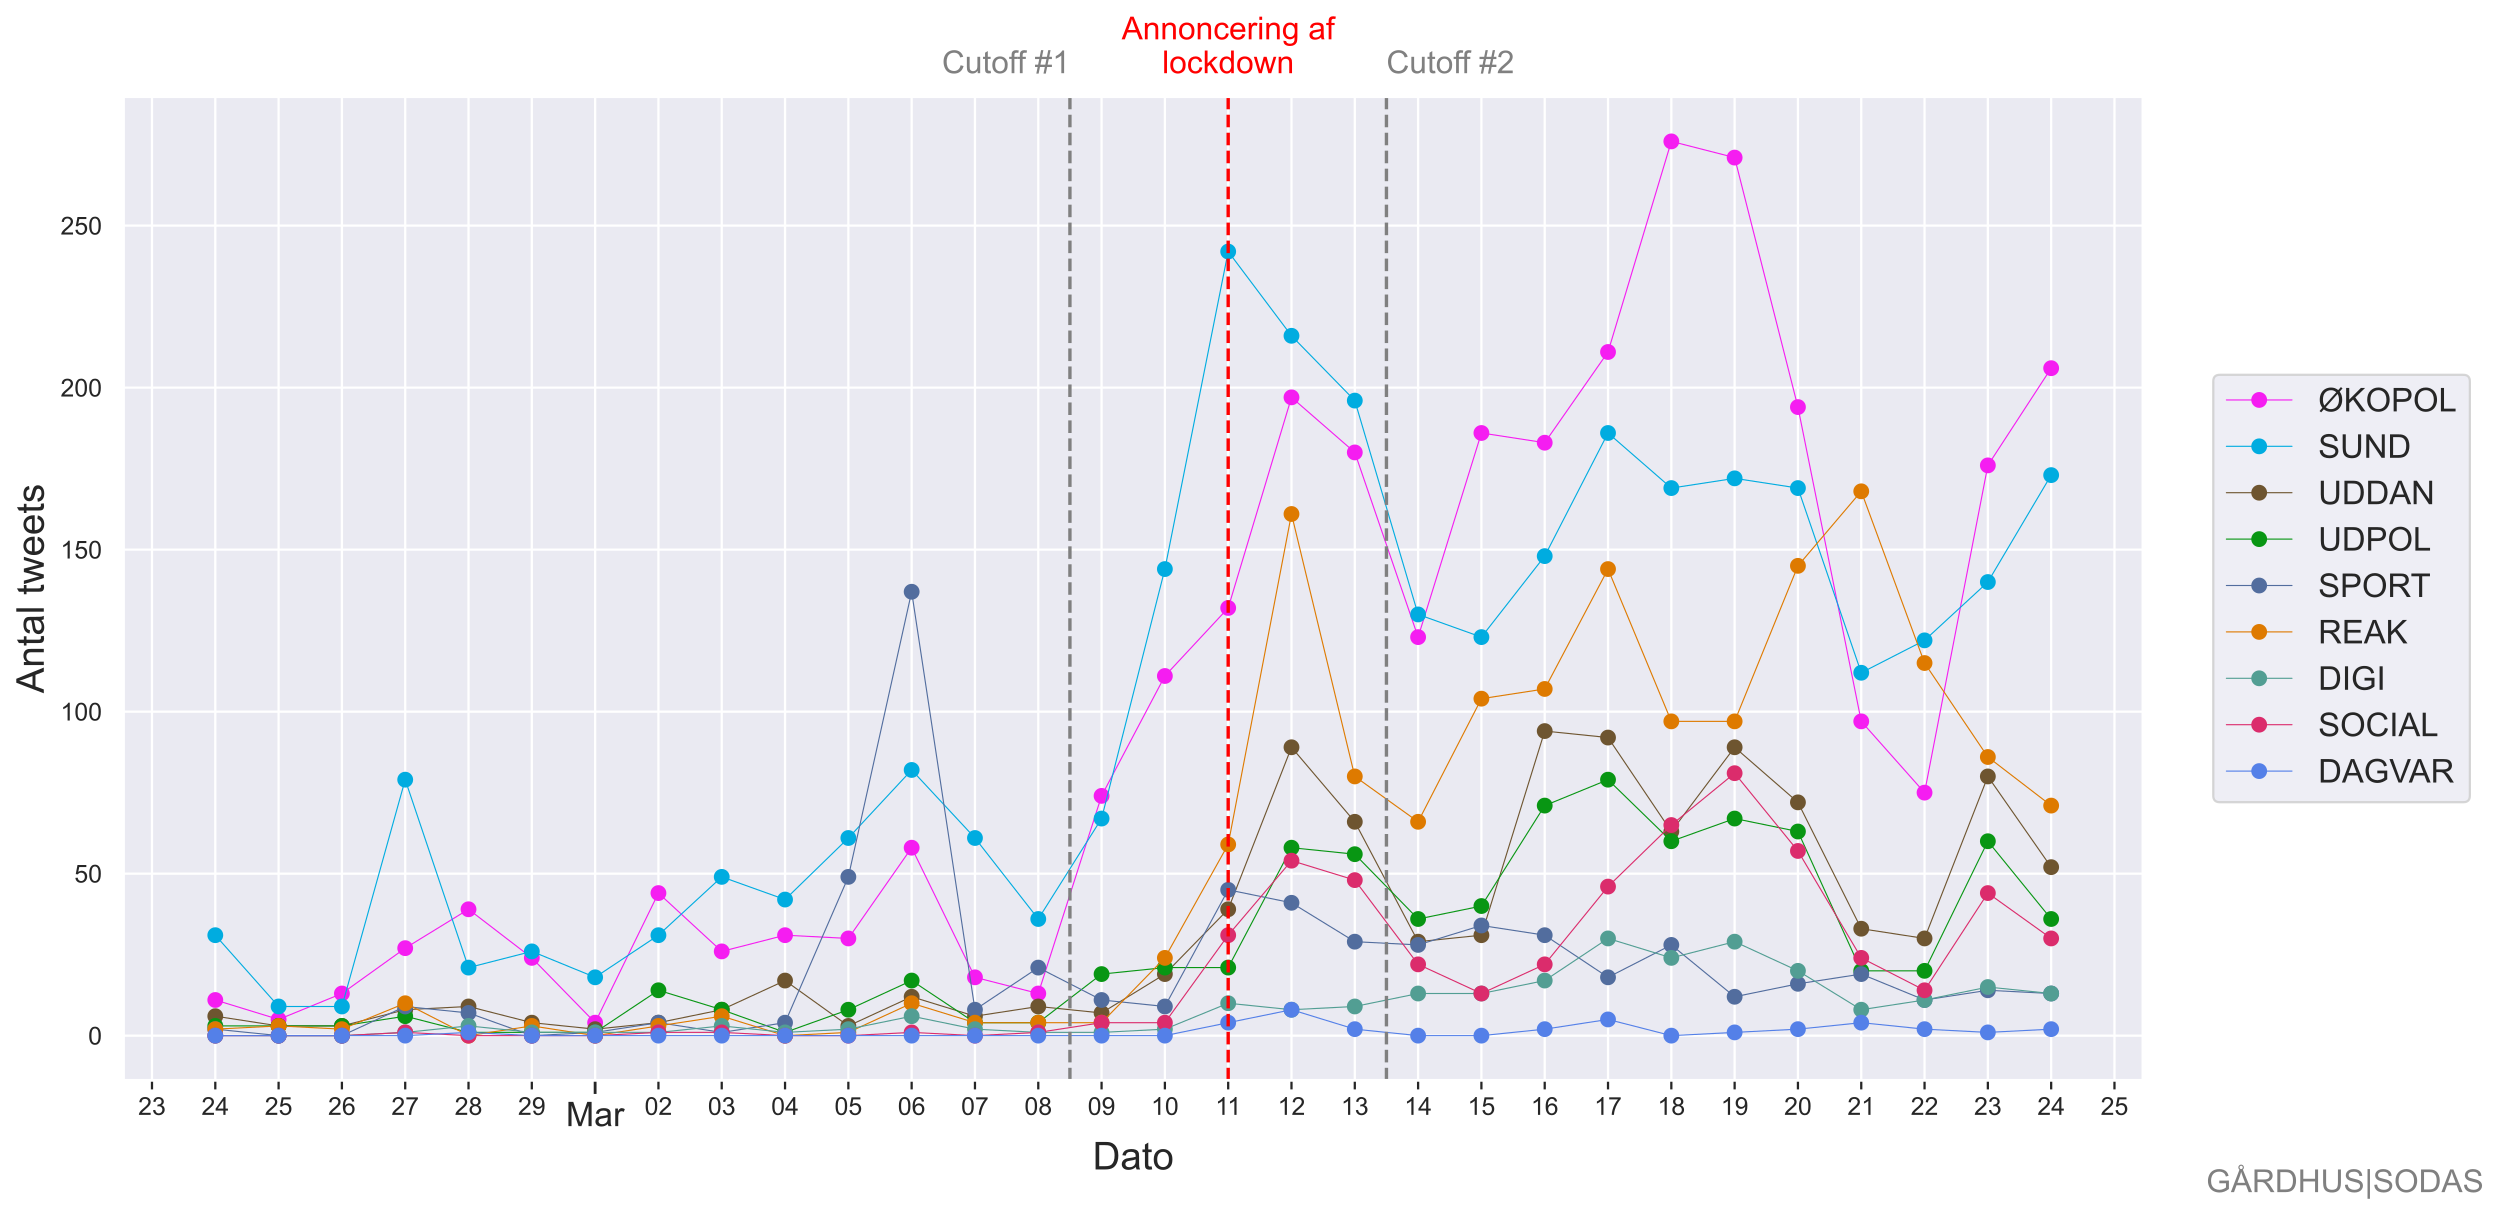 <?xml version="1.0" encoding="utf-8" standalone="no"?>
<!DOCTYPE svg PUBLIC "-//W3C//DTD SVG 1.1//EN"
  "http://www.w3.org/Graphics/SVG/1.1/DTD/svg11.dtd">
<!-- Created with matplotlib (https://matplotlib.org/) -->
<svg height="537.186pt" version="1.1" viewBox="0 0 1105.247 537.186" width="1105.247pt" xmlns="http://www.w3.org/2000/svg" xmlns:xlink="http://www.w3.org/1999/xlink">
 <defs>
  <style type="text/css">
*{stroke-linecap:butt;stroke-linejoin:round;}
  </style>
 </defs>
 <g id="figure_1">
  <g id="patch_1">
   <path d="M 0 537.186 
L 1105.247 537.186 
L 1105.247 0 
L 0 0 
z
" style="fill:#ffffff;"/>
  </g>
  <g id="axes_1">
   <g id="patch_2">
    <path d="M 54.598 477.621 
L 947.398 477.621 
L 947.398 42.741 
L 54.598 42.741 
z
" style="fill:#eaeaf2;"/>
   </g>
   <g id="matplotlib.axis_1">
    <g id="xtick_1">
     <g id="line2d_1">
      <path clip-path="url(#p43c213d4f7)" d="M 263.105 477.621 
L 263.105 42.741 
" style="fill:none;stroke:#ffffff;stroke-linecap:round;"/>
     </g>
     <g id="line2d_2">
      <defs>
       <path d="M 0 0 
L 0 6 
" id="medf87f0e6f" style="stroke:#262626;stroke-width:1.25;"/>
      </defs>
      <g>
       <use style="fill:#262626;stroke:#262626;stroke-width:1.25;" x="263.105" xlink:href="#medf87f0e6f" y="477.621"/>
      </g>
     </g>
     <g id="text_1">
      <!-- Mar -->
      <defs>
       <path d="M 7.422 0 
L 7.422 71.578 
L 21.688 71.578 
L 38.625 20.906 
Q 40.969 13.812 42.047 10.297 
Q 43.266 14.203 45.844 21.781 
L 62.984 71.578 
L 75.734 71.578 
L 75.734 0 
L 66.609 0 
L 66.609 59.906 
L 45.797 0 
L 37.25 0 
L 16.547 60.938 
L 16.547 0 
z
" id="ArialMT-77"/>
       <path d="M 40.438 6.391 
Q 35.547 2.25 31.031 0.531 
Q 26.516 -1.172 21.344 -1.172 
Q 12.797 -1.172 8.203 3 
Q 3.609 7.172 3.609 13.672 
Q 3.609 17.484 5.344 20.625 
Q 7.078 23.781 9.891 25.688 
Q 12.703 27.594 16.219 28.562 
Q 18.797 29.25 24.031 29.891 
Q 34.672 31.156 39.703 32.906 
Q 39.75 34.719 39.75 35.203 
Q 39.75 40.578 37.25 42.781 
Q 33.891 45.75 27.25 45.75 
Q 21.047 45.75 18.094 43.578 
Q 15.141 41.406 13.719 35.891 
L 5.125 37.062 
Q 6.297 42.578 8.984 45.969 
Q 11.672 49.359 16.75 51.188 
Q 21.828 53.031 28.516 53.031 
Q 35.156 53.031 39.297 51.469 
Q 43.453 49.906 45.406 47.531 
Q 47.359 45.172 48.141 41.547 
Q 48.578 39.312 48.578 33.453 
L 48.578 21.734 
Q 48.578 9.469 49.141 6.219 
Q 49.703 2.984 51.375 0 
L 42.188 0 
Q 40.828 2.734 40.438 6.391 
z
M 39.703 26.031 
Q 34.906 24.078 25.344 22.703 
Q 19.922 21.922 17.672 20.938 
Q 15.438 19.969 14.203 18.094 
Q 12.984 16.219 12.984 13.922 
Q 12.984 10.406 15.641 8.062 
Q 18.312 5.719 23.438 5.719 
Q 28.516 5.719 32.469 7.938 
Q 36.422 10.156 38.281 14.016 
Q 39.703 17 39.703 22.797 
z
" id="ArialMT-97"/>
       <path d="M 6.5 0 
L 6.5 51.859 
L 14.406 51.859 
L 14.406 44 
Q 17.438 49.516 20 51.266 
Q 22.562 53.031 25.641 53.031 
Q 30.078 53.031 34.672 50.203 
L 31.641 42.047 
Q 28.422 43.953 25.203 43.953 
Q 22.312 43.953 20.016 42.219 
Q 17.719 40.484 16.75 37.406 
Q 15.281 32.719 15.281 27.156 
L 15.281 0 
z
" id="ArialMT-114"/>
      </defs>
      <g style="fill:#262626;" transform="translate(250.189 497.858)scale(0.15 -0.15)">
       <use xlink:href="#ArialMT-77"/>
       <use x="83.301" xlink:href="#ArialMT-97"/>
       <use x="138.916" xlink:href="#ArialMT-114"/>
      </g>
     </g>
    </g>
    <g id="xtick_2">
     <g id="line2d_3">
      <path clip-path="url(#p43c213d4f7)" d="M 67.192 477.621 
L 67.192 42.741 
" style="fill:none;stroke:#ffffff;stroke-linecap:round;"/>
     </g>
     <g id="line2d_4">
      <defs>
       <path d="M 0 0 
L 0 4 
" id="m65bd0d9a88" style="stroke:#262626;"/>
      </defs>
      <g>
       <use style="fill:#262626;stroke:#262626;" x="67.192" xlink:href="#m65bd0d9a88" y="477.621"/>
      </g>
     </g>
     <g id="text_2">
      <!-- 23 -->
      <defs>
       <path d="M 50.344 8.453 
L 50.344 0 
L 3.031 0 
Q 2.938 3.172 4.047 6.109 
Q 5.859 10.938 9.828 15.625 
Q 13.812 20.312 21.344 26.469 
Q 33.016 36.031 37.109 41.625 
Q 41.219 47.219 41.219 52.203 
Q 41.219 57.422 37.469 61 
Q 33.734 64.594 27.734 64.594 
Q 21.391 64.594 17.578 60.781 
Q 13.766 56.984 13.719 50.25 
L 4.688 51.172 
Q 5.609 61.281 11.656 66.578 
Q 17.719 71.875 27.938 71.875 
Q 38.234 71.875 44.234 66.156 
Q 50.25 60.453 50.25 52 
Q 50.25 47.703 48.484 43.547 
Q 46.734 39.406 42.656 34.812 
Q 38.578 30.219 29.109 22.219 
Q 21.188 15.578 18.938 13.203 
Q 16.703 10.844 15.234 8.453 
z
" id="ArialMT-50"/>
       <path d="M 4.203 18.891 
L 12.984 20.062 
Q 14.5 12.594 18.141 9.297 
Q 21.781 6 27 6 
Q 33.203 6 37.469 10.297 
Q 41.75 14.594 41.75 20.953 
Q 41.75 27 37.797 30.922 
Q 33.844 34.859 27.734 34.859 
Q 25.25 34.859 21.531 33.891 
L 22.516 41.609 
Q 23.391 41.5 23.922 41.5 
Q 29.547 41.5 34.031 44.422 
Q 38.531 47.359 38.531 53.469 
Q 38.531 58.297 35.25 61.469 
Q 31.984 64.656 26.812 64.656 
Q 21.688 64.656 18.266 61.422 
Q 14.844 58.203 13.875 51.766 
L 5.078 53.328 
Q 6.688 62.156 12.391 67.016 
Q 18.109 71.875 26.609 71.875 
Q 32.469 71.875 37.391 69.359 
Q 42.328 66.844 44.938 62.5 
Q 47.562 58.156 47.562 53.266 
Q 47.562 48.641 45.062 44.828 
Q 42.578 41.016 37.703 38.766 
Q 44.047 37.312 47.562 32.688 
Q 51.078 28.078 51.078 21.141 
Q 51.078 11.766 44.234 5.25 
Q 37.406 -1.266 26.953 -1.266 
Q 17.531 -1.266 11.297 4.344 
Q 5.078 9.969 4.203 18.891 
z
" id="ArialMT-51"/>
      </defs>
      <g style="fill:#262626;" transform="translate(61.075 492.895)scale(0.11 -0.11)">
       <use xlink:href="#ArialMT-50"/>
       <use x="55.615" xlink:href="#ArialMT-51"/>
      </g>
     </g>
    </g>
    <g id="xtick_3">
     <g id="line2d_5">
      <path clip-path="url(#p43c213d4f7)" d="M 95.18 477.621 
L 95.18 42.741 
" style="fill:none;stroke:#ffffff;stroke-linecap:round;"/>
     </g>
     <g id="line2d_6">
      <g>
       <use style="fill:#262626;stroke:#262626;" x="95.18" xlink:href="#m65bd0d9a88" y="477.621"/>
      </g>
     </g>
     <g id="text_3">
      <!-- 24 -->
      <defs>
       <path d="M 32.328 0 
L 32.328 17.141 
L 1.266 17.141 
L 1.266 25.203 
L 33.938 71.578 
L 41.109 71.578 
L 41.109 25.203 
L 50.781 25.203 
L 50.781 17.141 
L 41.109 17.141 
L 41.109 0 
z
M 32.328 25.203 
L 32.328 57.469 
L 9.906 25.203 
z
" id="ArialMT-52"/>
      </defs>
      <g style="fill:#262626;" transform="translate(89.063 492.895)scale(0.11 -0.11)">
       <use xlink:href="#ArialMT-50"/>
       <use x="55.615" xlink:href="#ArialMT-52"/>
      </g>
     </g>
    </g>
    <g id="xtick_4">
     <g id="line2d_7">
      <path clip-path="url(#p43c213d4f7)" d="M 123.167 477.621 
L 123.167 42.741 
" style="fill:none;stroke:#ffffff;stroke-linecap:round;"/>
     </g>
     <g id="line2d_8">
      <g>
       <use style="fill:#262626;stroke:#262626;" x="123.167" xlink:href="#m65bd0d9a88" y="477.621"/>
      </g>
     </g>
     <g id="text_4">
      <!-- 25 -->
      <defs>
       <path d="M 4.156 18.75 
L 13.375 19.531 
Q 14.406 12.797 18.141 9.391 
Q 21.875 6 27.156 6 
Q 33.5 6 37.891 10.781 
Q 42.281 15.578 42.281 23.484 
Q 42.281 31 38.062 35.344 
Q 33.844 39.703 27 39.703 
Q 22.75 39.703 19.328 37.766 
Q 15.922 35.844 13.969 32.766 
L 5.719 33.844 
L 12.641 70.609 
L 48.25 70.609 
L 48.25 62.203 
L 19.672 62.203 
L 15.828 42.969 
Q 22.266 47.469 29.344 47.469 
Q 38.719 47.469 45.156 40.969 
Q 51.609 34.469 51.609 24.266 
Q 51.609 14.547 45.953 7.469 
Q 39.062 -1.219 27.156 -1.219 
Q 17.391 -1.219 11.203 4.25 
Q 5.031 9.719 4.156 18.75 
z
" id="ArialMT-53"/>
      </defs>
      <g style="fill:#262626;" transform="translate(117.05 492.895)scale(0.11 -0.11)">
       <use xlink:href="#ArialMT-50"/>
       <use x="55.615" xlink:href="#ArialMT-53"/>
      </g>
     </g>
    </g>
    <g id="xtick_5">
     <g id="line2d_9">
      <path clip-path="url(#p43c213d4f7)" d="M 151.155 477.621 
L 151.155 42.741 
" style="fill:none;stroke:#ffffff;stroke-linecap:round;"/>
     </g>
     <g id="line2d_10">
      <g>
       <use style="fill:#262626;stroke:#262626;" x="151.155" xlink:href="#m65bd0d9a88" y="477.621"/>
      </g>
     </g>
     <g id="text_5">
      <!-- 26 -->
      <defs>
       <path d="M 49.75 54.047 
L 41.016 53.375 
Q 39.844 58.547 37.703 60.891 
Q 34.125 64.656 28.906 64.656 
Q 24.703 64.656 21.531 62.312 
Q 17.391 59.281 14.984 53.469 
Q 12.594 47.656 12.5 36.922 
Q 15.672 41.75 20.266 44.094 
Q 24.859 46.438 29.891 46.438 
Q 38.672 46.438 44.844 39.969 
Q 51.031 33.5 51.031 23.25 
Q 51.031 16.5 48.125 10.719 
Q 45.219 4.938 40.141 1.859 
Q 35.062 -1.219 28.609 -1.219 
Q 17.625 -1.219 10.688 6.859 
Q 3.766 14.938 3.766 33.5 
Q 3.766 54.25 11.422 63.672 
Q 18.109 71.875 29.438 71.875 
Q 37.891 71.875 43.281 67.141 
Q 48.688 62.406 49.75 54.047 
z
M 13.875 23.188 
Q 13.875 18.656 15.797 14.5 
Q 17.719 10.359 21.188 8.172 
Q 24.656 6 28.469 6 
Q 34.031 6 38.031 10.484 
Q 42.047 14.984 42.047 22.703 
Q 42.047 30.125 38.078 34.391 
Q 34.125 38.672 28.125 38.672 
Q 22.172 38.672 18.016 34.391 
Q 13.875 30.125 13.875 23.188 
z
" id="ArialMT-54"/>
      </defs>
      <g style="fill:#262626;" transform="translate(145.038 492.895)scale(0.11 -0.11)">
       <use xlink:href="#ArialMT-50"/>
       <use x="55.615" xlink:href="#ArialMT-54"/>
      </g>
     </g>
    </g>
    <g id="xtick_6">
     <g id="line2d_11">
      <path clip-path="url(#p43c213d4f7)" d="M 179.142 477.621 
L 179.142 42.741 
" style="fill:none;stroke:#ffffff;stroke-linecap:round;"/>
     </g>
     <g id="line2d_12">
      <g>
       <use style="fill:#262626;stroke:#262626;" x="179.142" xlink:href="#m65bd0d9a88" y="477.621"/>
      </g>
     </g>
     <g id="text_6">
      <!-- 27 -->
      <defs>
       <path d="M 4.734 62.203 
L 4.734 70.656 
L 51.078 70.656 
L 51.078 63.812 
Q 44.234 56.547 37.516 44.484 
Q 30.812 32.422 27.156 19.672 
Q 24.516 10.688 23.781 0 
L 14.75 0 
Q 14.891 8.453 18.062 20.406 
Q 21.234 32.375 27.172 43.484 
Q 33.109 54.594 39.797 62.203 
z
" id="ArialMT-55"/>
      </defs>
      <g style="fill:#262626;" transform="translate(173.025 492.895)scale(0.11 -0.11)">
       <use xlink:href="#ArialMT-50"/>
       <use x="55.615" xlink:href="#ArialMT-55"/>
      </g>
     </g>
    </g>
    <g id="xtick_7">
     <g id="line2d_13">
      <path clip-path="url(#p43c213d4f7)" d="M 207.13 477.621 
L 207.13 42.741 
" style="fill:none;stroke:#ffffff;stroke-linecap:round;"/>
     </g>
     <g id="line2d_14">
      <g>
       <use style="fill:#262626;stroke:#262626;" x="207.13" xlink:href="#m65bd0d9a88" y="477.621"/>
      </g>
     </g>
     <g id="text_7">
      <!-- 28 -->
      <defs>
       <path d="M 17.672 38.812 
Q 12.203 40.828 9.562 44.531 
Q 6.938 48.25 6.938 53.422 
Q 6.938 61.234 12.547 66.547 
Q 18.172 71.875 27.484 71.875 
Q 36.859 71.875 42.578 66.422 
Q 48.297 60.984 48.297 53.172 
Q 48.297 48.188 45.672 44.5 
Q 43.062 40.828 37.75 38.812 
Q 44.344 36.672 47.781 31.875 
Q 51.219 27.094 51.219 20.453 
Q 51.219 11.281 44.719 5.031 
Q 38.234 -1.219 27.641 -1.219 
Q 17.047 -1.219 10.547 5.047 
Q 4.047 11.328 4.047 20.703 
Q 4.047 27.688 7.594 32.391 
Q 11.141 37.109 17.672 38.812 
z
M 15.922 53.719 
Q 15.922 48.641 19.188 45.406 
Q 22.469 42.188 27.688 42.188 
Q 32.766 42.188 36.016 45.375 
Q 39.266 48.578 39.266 53.219 
Q 39.266 58.062 35.906 61.359 
Q 32.562 64.656 27.594 64.656 
Q 22.562 64.656 19.234 61.422 
Q 15.922 58.203 15.922 53.719 
z
M 13.094 20.656 
Q 13.094 16.891 14.875 13.375 
Q 16.656 9.859 20.172 7.922 
Q 23.688 6 27.734 6 
Q 34.031 6 38.125 10.047 
Q 42.234 14.109 42.234 20.359 
Q 42.234 26.703 38.016 30.859 
Q 33.797 35.016 27.438 35.016 
Q 21.234 35.016 17.156 30.906 
Q 13.094 26.812 13.094 20.656 
z
" id="ArialMT-56"/>
      </defs>
      <g style="fill:#262626;" transform="translate(201.013 492.895)scale(0.11 -0.11)">
       <use xlink:href="#ArialMT-50"/>
       <use x="55.615" xlink:href="#ArialMT-56"/>
      </g>
     </g>
    </g>
    <g id="xtick_8">
     <g id="line2d_15">
      <path clip-path="url(#p43c213d4f7)" d="M 235.117 477.621 
L 235.117 42.741 
" style="fill:none;stroke:#ffffff;stroke-linecap:round;"/>
     </g>
     <g id="line2d_16">
      <g>
       <use style="fill:#262626;stroke:#262626;" x="235.117" xlink:href="#m65bd0d9a88" y="477.621"/>
      </g>
     </g>
     <g id="text_8">
      <!-- 29 -->
      <defs>
       <path d="M 5.469 16.547 
L 13.922 17.328 
Q 14.984 11.375 18.016 8.688 
Q 21.047 6 25.781 6 
Q 29.828 6 32.875 7.859 
Q 35.938 9.719 37.891 12.812 
Q 39.844 15.922 41.156 21.188 
Q 42.484 26.469 42.484 31.938 
Q 42.484 32.516 42.438 33.688 
Q 39.797 29.5 35.234 26.875 
Q 30.672 24.266 25.344 24.266 
Q 16.453 24.266 10.297 30.703 
Q 4.156 37.156 4.156 47.703 
Q 4.156 58.594 10.578 65.234 
Q 17 71.875 26.656 71.875 
Q 33.641 71.875 39.422 68.109 
Q 45.219 64.359 48.219 57.391 
Q 51.219 50.438 51.219 37.25 
Q 51.219 23.531 48.234 15.406 
Q 45.266 7.281 39.375 3.031 
Q 33.5 -1.219 25.594 -1.219 
Q 17.188 -1.219 11.859 3.438 
Q 6.547 8.109 5.469 16.547 
z
M 41.453 48.141 
Q 41.453 55.719 37.422 60.156 
Q 33.406 64.594 27.734 64.594 
Q 21.875 64.594 17.531 59.812 
Q 13.188 55.031 13.188 47.406 
Q 13.188 40.578 17.312 36.297 
Q 21.438 32.031 27.484 32.031 
Q 33.594 32.031 37.516 36.297 
Q 41.453 40.578 41.453 48.141 
z
" id="ArialMT-57"/>
      </defs>
      <g style="fill:#262626;" transform="translate(229 492.895)scale(0.11 -0.11)">
       <use xlink:href="#ArialMT-50"/>
       <use x="55.615" xlink:href="#ArialMT-57"/>
      </g>
     </g>
    </g>
    <g id="xtick_9">
     <g id="line2d_17">
      <path clip-path="url(#p43c213d4f7)" d="M 291.092 477.621 
L 291.092 42.741 
" style="fill:none;stroke:#ffffff;stroke-linecap:round;"/>
     </g>
     <g id="line2d_18">
      <g>
       <use style="fill:#262626;stroke:#262626;" x="291.092" xlink:href="#m65bd0d9a88" y="477.621"/>
      </g>
     </g>
     <g id="text_9">
      <!-- 02 -->
      <defs>
       <path d="M 4.156 35.297 
Q 4.156 48 6.766 55.734 
Q 9.375 63.484 14.516 67.672 
Q 19.672 71.875 27.484 71.875 
Q 33.25 71.875 37.594 69.547 
Q 41.938 67.234 44.766 62.859 
Q 47.609 58.5 49.219 52.219 
Q 50.828 45.953 50.828 35.297 
Q 50.828 22.703 48.234 14.969 
Q 45.656 7.234 40.5 3 
Q 35.359 -1.219 27.484 -1.219 
Q 17.141 -1.219 11.234 6.203 
Q 4.156 15.141 4.156 35.297 
z
M 13.188 35.297 
Q 13.188 17.672 17.312 11.828 
Q 21.438 6 27.484 6 
Q 33.547 6 37.672 11.859 
Q 41.797 17.719 41.797 35.297 
Q 41.797 52.984 37.672 58.781 
Q 33.547 64.594 27.391 64.594 
Q 21.344 64.594 17.719 59.469 
Q 13.188 52.938 13.188 35.297 
z
" id="ArialMT-48"/>
      </defs>
      <g style="fill:#262626;" transform="translate(284.975 492.895)scale(0.11 -0.11)">
       <use xlink:href="#ArialMT-48"/>
       <use x="55.615" xlink:href="#ArialMT-50"/>
      </g>
     </g>
    </g>
    <g id="xtick_10">
     <g id="line2d_19">
      <path clip-path="url(#p43c213d4f7)" d="M 319.08 477.621 
L 319.08 42.741 
" style="fill:none;stroke:#ffffff;stroke-linecap:round;"/>
     </g>
     <g id="line2d_20">
      <g>
       <use style="fill:#262626;stroke:#262626;" x="319.08" xlink:href="#m65bd0d9a88" y="477.621"/>
      </g>
     </g>
     <g id="text_10">
      <!-- 03 -->
      <g style="fill:#262626;" transform="translate(312.963 492.895)scale(0.11 -0.11)">
       <use xlink:href="#ArialMT-48"/>
       <use x="55.615" xlink:href="#ArialMT-51"/>
      </g>
     </g>
    </g>
    <g id="xtick_11">
     <g id="line2d_21">
      <path clip-path="url(#p43c213d4f7)" d="M 347.067 477.621 
L 347.067 42.741 
" style="fill:none;stroke:#ffffff;stroke-linecap:round;"/>
     </g>
     <g id="line2d_22">
      <g>
       <use style="fill:#262626;stroke:#262626;" x="347.067" xlink:href="#m65bd0d9a88" y="477.621"/>
      </g>
     </g>
     <g id="text_11">
      <!-- 04 -->
      <g style="fill:#262626;" transform="translate(340.95 492.895)scale(0.11 -0.11)">
       <use xlink:href="#ArialMT-48"/>
       <use x="55.615" xlink:href="#ArialMT-52"/>
      </g>
     </g>
    </g>
    <g id="xtick_12">
     <g id="line2d_23">
      <path clip-path="url(#p43c213d4f7)" d="M 375.055 477.621 
L 375.055 42.741 
" style="fill:none;stroke:#ffffff;stroke-linecap:round;"/>
     </g>
     <g id="line2d_24">
      <g>
       <use style="fill:#262626;stroke:#262626;" x="375.055" xlink:href="#m65bd0d9a88" y="477.621"/>
      </g>
     </g>
     <g id="text_12">
      <!-- 05 -->
      <g style="fill:#262626;" transform="translate(368.938 492.895)scale(0.11 -0.11)">
       <use xlink:href="#ArialMT-48"/>
       <use x="55.615" xlink:href="#ArialMT-53"/>
      </g>
     </g>
    </g>
    <g id="xtick_13">
     <g id="line2d_25">
      <path clip-path="url(#p43c213d4f7)" d="M 403.042 477.621 
L 403.042 42.741 
" style="fill:none;stroke:#ffffff;stroke-linecap:round;"/>
     </g>
     <g id="line2d_26">
      <g>
       <use style="fill:#262626;stroke:#262626;" x="403.042" xlink:href="#m65bd0d9a88" y="477.621"/>
      </g>
     </g>
     <g id="text_13">
      <!-- 06 -->
      <g style="fill:#262626;" transform="translate(396.925 492.895)scale(0.11 -0.11)">
       <use xlink:href="#ArialMT-48"/>
       <use x="55.615" xlink:href="#ArialMT-54"/>
      </g>
     </g>
    </g>
    <g id="xtick_14">
     <g id="line2d_27">
      <path clip-path="url(#p43c213d4f7)" d="M 431.029 477.621 
L 431.029 42.741 
" style="fill:none;stroke:#ffffff;stroke-linecap:round;"/>
     </g>
     <g id="line2d_28">
      <g>
       <use style="fill:#262626;stroke:#262626;" x="431.029" xlink:href="#m65bd0d9a88" y="477.621"/>
      </g>
     </g>
     <g id="text_14">
      <!-- 07 -->
      <g style="fill:#262626;" transform="translate(424.912 492.895)scale(0.11 -0.11)">
       <use xlink:href="#ArialMT-48"/>
       <use x="55.615" xlink:href="#ArialMT-55"/>
      </g>
     </g>
    </g>
    <g id="xtick_15">
     <g id="line2d_29">
      <path clip-path="url(#p43c213d4f7)" d="M 459.017 477.621 
L 459.017 42.741 
" style="fill:none;stroke:#ffffff;stroke-linecap:round;"/>
     </g>
     <g id="line2d_30">
      <g>
       <use style="fill:#262626;stroke:#262626;" x="459.017" xlink:href="#m65bd0d9a88" y="477.621"/>
      </g>
     </g>
     <g id="text_15">
      <!-- 08 -->
      <g style="fill:#262626;" transform="translate(452.9 492.895)scale(0.11 -0.11)">
       <use xlink:href="#ArialMT-48"/>
       <use x="55.615" xlink:href="#ArialMT-56"/>
      </g>
     </g>
    </g>
    <g id="xtick_16">
     <g id="line2d_31">
      <path clip-path="url(#p43c213d4f7)" d="M 487.004 477.621 
L 487.004 42.741 
" style="fill:none;stroke:#ffffff;stroke-linecap:round;"/>
     </g>
     <g id="line2d_32">
      <g>
       <use style="fill:#262626;stroke:#262626;" x="487.004" xlink:href="#m65bd0d9a88" y="477.621"/>
      </g>
     </g>
     <g id="text_16">
      <!-- 09 -->
      <g style="fill:#262626;" transform="translate(480.887 492.895)scale(0.11 -0.11)">
       <use xlink:href="#ArialMT-48"/>
       <use x="55.615" xlink:href="#ArialMT-57"/>
      </g>
     </g>
    </g>
    <g id="xtick_17">
     <g id="line2d_33">
      <path clip-path="url(#p43c213d4f7)" d="M 514.992 477.621 
L 514.992 42.741 
" style="fill:none;stroke:#ffffff;stroke-linecap:round;"/>
     </g>
     <g id="line2d_34">
      <g>
       <use style="fill:#262626;stroke:#262626;" x="514.992" xlink:href="#m65bd0d9a88" y="477.621"/>
      </g>
     </g>
     <g id="text_17">
      <!-- 10 -->
      <defs>
       <path d="M 37.25 0 
L 28.469 0 
L 28.469 56 
Q 25.297 52.984 20.141 49.953 
Q 14.984 46.922 10.891 45.406 
L 10.891 53.906 
Q 18.266 57.375 23.781 62.297 
Q 29.297 67.234 31.594 71.875 
L 37.25 71.875 
z
" id="ArialMT-49"/>
      </defs>
      <g style="fill:#262626;" transform="translate(508.875 492.895)scale(0.11 -0.11)">
       <use xlink:href="#ArialMT-49"/>
       <use x="55.615" xlink:href="#ArialMT-48"/>
      </g>
     </g>
    </g>
    <g id="xtick_18">
     <g id="line2d_35">
      <path clip-path="url(#p43c213d4f7)" d="M 542.979 477.621 
L 542.979 42.741 
" style="fill:none;stroke:#ffffff;stroke-linecap:round;"/>
     </g>
     <g id="line2d_36">
      <g>
       <use style="fill:#262626;stroke:#262626;" x="542.979" xlink:href="#m65bd0d9a88" y="477.621"/>
      </g>
     </g>
     <g id="text_18">
      <!-- 11 -->
      <g style="fill:#262626;" transform="translate(537.268 492.895)scale(0.11 -0.11)">
       <use xlink:href="#ArialMT-49"/>
       <use x="48.24" xlink:href="#ArialMT-49"/>
      </g>
     </g>
    </g>
    <g id="xtick_19">
     <g id="line2d_37">
      <path clip-path="url(#p43c213d4f7)" d="M 570.967 477.621 
L 570.967 42.741 
" style="fill:none;stroke:#ffffff;stroke-linecap:round;"/>
     </g>
     <g id="line2d_38">
      <g>
       <use style="fill:#262626;stroke:#262626;" x="570.967" xlink:href="#m65bd0d9a88" y="477.621"/>
      </g>
     </g>
     <g id="text_19">
      <!-- 12 -->
      <g style="fill:#262626;" transform="translate(564.85 492.895)scale(0.11 -0.11)">
       <use xlink:href="#ArialMT-49"/>
       <use x="55.615" xlink:href="#ArialMT-50"/>
      </g>
     </g>
    </g>
    <g id="xtick_20">
     <g id="line2d_39">
      <path clip-path="url(#p43c213d4f7)" d="M 598.954 477.621 
L 598.954 42.741 
" style="fill:none;stroke:#ffffff;stroke-linecap:round;"/>
     </g>
     <g id="line2d_40">
      <g>
       <use style="fill:#262626;stroke:#262626;" x="598.954" xlink:href="#m65bd0d9a88" y="477.621"/>
      </g>
     </g>
     <g id="text_20">
      <!-- 13 -->
      <g style="fill:#262626;" transform="translate(592.837 492.895)scale(0.11 -0.11)">
       <use xlink:href="#ArialMT-49"/>
       <use x="55.615" xlink:href="#ArialMT-51"/>
      </g>
     </g>
    </g>
    <g id="xtick_21">
     <g id="line2d_41">
      <path clip-path="url(#p43c213d4f7)" d="M 626.942 477.621 
L 626.942 42.741 
" style="fill:none;stroke:#ffffff;stroke-linecap:round;"/>
     </g>
     <g id="line2d_42">
      <g>
       <use style="fill:#262626;stroke:#262626;" x="626.942" xlink:href="#m65bd0d9a88" y="477.621"/>
      </g>
     </g>
     <g id="text_21">
      <!-- 14 -->
      <g style="fill:#262626;" transform="translate(620.825 492.895)scale(0.11 -0.11)">
       <use xlink:href="#ArialMT-49"/>
       <use x="55.615" xlink:href="#ArialMT-52"/>
      </g>
     </g>
    </g>
    <g id="xtick_22">
     <g id="line2d_43">
      <path clip-path="url(#p43c213d4f7)" d="M 654.929 477.621 
L 654.929 42.741 
" style="fill:none;stroke:#ffffff;stroke-linecap:round;"/>
     </g>
     <g id="line2d_44">
      <g>
       <use style="fill:#262626;stroke:#262626;" x="654.929" xlink:href="#m65bd0d9a88" y="477.621"/>
      </g>
     </g>
     <g id="text_22">
      <!-- 15 -->
      <g style="fill:#262626;" transform="translate(648.812 492.895)scale(0.11 -0.11)">
       <use xlink:href="#ArialMT-49"/>
       <use x="55.615" xlink:href="#ArialMT-53"/>
      </g>
     </g>
    </g>
    <g id="xtick_23">
     <g id="line2d_45">
      <path clip-path="url(#p43c213d4f7)" d="M 682.917 477.621 
L 682.917 42.741 
" style="fill:none;stroke:#ffffff;stroke-linecap:round;"/>
     </g>
     <g id="line2d_46">
      <g>
       <use style="fill:#262626;stroke:#262626;" x="682.917" xlink:href="#m65bd0d9a88" y="477.621"/>
      </g>
     </g>
     <g id="text_23">
      <!-- 16 -->
      <g style="fill:#262626;" transform="translate(676.8 492.895)scale(0.11 -0.11)">
       <use xlink:href="#ArialMT-49"/>
       <use x="55.615" xlink:href="#ArialMT-54"/>
      </g>
     </g>
    </g>
    <g id="xtick_24">
     <g id="line2d_47">
      <path clip-path="url(#p43c213d4f7)" d="M 710.904 477.621 
L 710.904 42.741 
" style="fill:none;stroke:#ffffff;stroke-linecap:round;"/>
     </g>
     <g id="line2d_48">
      <g>
       <use style="fill:#262626;stroke:#262626;" x="710.904" xlink:href="#m65bd0d9a88" y="477.621"/>
      </g>
     </g>
     <g id="text_24">
      <!-- 17 -->
      <g style="fill:#262626;" transform="translate(704.787 492.895)scale(0.11 -0.11)">
       <use xlink:href="#ArialMT-49"/>
       <use x="55.615" xlink:href="#ArialMT-55"/>
      </g>
     </g>
    </g>
    <g id="xtick_25">
     <g id="line2d_49">
      <path clip-path="url(#p43c213d4f7)" d="M 738.892 477.621 
L 738.892 42.741 
" style="fill:none;stroke:#ffffff;stroke-linecap:round;"/>
     </g>
     <g id="line2d_50">
      <g>
       <use style="fill:#262626;stroke:#262626;" x="738.892" xlink:href="#m65bd0d9a88" y="477.621"/>
      </g>
     </g>
     <g id="text_25">
      <!-- 18 -->
      <g style="fill:#262626;" transform="translate(732.775 492.895)scale(0.11 -0.11)">
       <use xlink:href="#ArialMT-49"/>
       <use x="55.615" xlink:href="#ArialMT-56"/>
      </g>
     </g>
    </g>
    <g id="xtick_26">
     <g id="line2d_51">
      <path clip-path="url(#p43c213d4f7)" d="M 766.879 477.621 
L 766.879 42.741 
" style="fill:none;stroke:#ffffff;stroke-linecap:round;"/>
     </g>
     <g id="line2d_52">
      <g>
       <use style="fill:#262626;stroke:#262626;" x="766.879" xlink:href="#m65bd0d9a88" y="477.621"/>
      </g>
     </g>
     <g id="text_26">
      <!-- 19 -->
      <g style="fill:#262626;" transform="translate(760.762 492.895)scale(0.11 -0.11)">
       <use xlink:href="#ArialMT-49"/>
       <use x="55.615" xlink:href="#ArialMT-57"/>
      </g>
     </g>
    </g>
    <g id="xtick_27">
     <g id="line2d_53">
      <path clip-path="url(#p43c213d4f7)" d="M 794.866 477.621 
L 794.866 42.741 
" style="fill:none;stroke:#ffffff;stroke-linecap:round;"/>
     </g>
     <g id="line2d_54">
      <g>
       <use style="fill:#262626;stroke:#262626;" x="794.866" xlink:href="#m65bd0d9a88" y="477.621"/>
      </g>
     </g>
     <g id="text_27">
      <!-- 20 -->
      <g style="fill:#262626;" transform="translate(788.749 492.895)scale(0.11 -0.11)">
       <use xlink:href="#ArialMT-50"/>
       <use x="55.615" xlink:href="#ArialMT-48"/>
      </g>
     </g>
    </g>
    <g id="xtick_28">
     <g id="line2d_55">
      <path clip-path="url(#p43c213d4f7)" d="M 822.854 477.621 
L 822.854 42.741 
" style="fill:none;stroke:#ffffff;stroke-linecap:round;"/>
     </g>
     <g id="line2d_56">
      <g>
       <use style="fill:#262626;stroke:#262626;" x="822.854" xlink:href="#m65bd0d9a88" y="477.621"/>
      </g>
     </g>
     <g id="text_28">
      <!-- 21 -->
      <g style="fill:#262626;" transform="translate(816.737 492.895)scale(0.11 -0.11)">
       <use xlink:href="#ArialMT-50"/>
       <use x="55.615" xlink:href="#ArialMT-49"/>
      </g>
     </g>
    </g>
    <g id="xtick_29">
     <g id="line2d_57">
      <path clip-path="url(#p43c213d4f7)" d="M 850.841 477.621 
L 850.841 42.741 
" style="fill:none;stroke:#ffffff;stroke-linecap:round;"/>
     </g>
     <g id="line2d_58">
      <g>
       <use style="fill:#262626;stroke:#262626;" x="850.841" xlink:href="#m65bd0d9a88" y="477.621"/>
      </g>
     </g>
     <g id="text_29">
      <!-- 22 -->
      <g style="fill:#262626;" transform="translate(844.724 492.895)scale(0.11 -0.11)">
       <use xlink:href="#ArialMT-50"/>
       <use x="55.615" xlink:href="#ArialMT-50"/>
      </g>
     </g>
    </g>
    <g id="xtick_30">
     <g id="line2d_59">
      <path clip-path="url(#p43c213d4f7)" d="M 878.829 477.621 
L 878.829 42.741 
" style="fill:none;stroke:#ffffff;stroke-linecap:round;"/>
     </g>
     <g id="line2d_60">
      <g>
       <use style="fill:#262626;stroke:#262626;" x="878.829" xlink:href="#m65bd0d9a88" y="477.621"/>
      </g>
     </g>
     <g id="text_30">
      <!-- 23 -->
      <g style="fill:#262626;" transform="translate(872.712 492.895)scale(0.11 -0.11)">
       <use xlink:href="#ArialMT-50"/>
       <use x="55.615" xlink:href="#ArialMT-51"/>
      </g>
     </g>
    </g>
    <g id="xtick_31">
     <g id="line2d_61">
      <path clip-path="url(#p43c213d4f7)" d="M 906.816 477.621 
L 906.816 42.741 
" style="fill:none;stroke:#ffffff;stroke-linecap:round;"/>
     </g>
     <g id="line2d_62">
      <g>
       <use style="fill:#262626;stroke:#262626;" x="906.816" xlink:href="#m65bd0d9a88" y="477.621"/>
      </g>
     </g>
     <g id="text_31">
      <!-- 24 -->
      <g style="fill:#262626;" transform="translate(900.699 492.895)scale(0.11 -0.11)">
       <use xlink:href="#ArialMT-50"/>
       <use x="55.615" xlink:href="#ArialMT-52"/>
      </g>
     </g>
    </g>
    <g id="xtick_32">
     <g id="line2d_63">
      <path clip-path="url(#p43c213d4f7)" d="M 934.804 477.621 
L 934.804 42.741 
" style="fill:none;stroke:#ffffff;stroke-linecap:round;"/>
     </g>
     <g id="line2d_64">
      <g>
       <use style="fill:#262626;stroke:#262626;" x="934.804" xlink:href="#m65bd0d9a88" y="477.621"/>
      </g>
     </g>
     <g id="text_32">
      <!-- 25 -->
      <g style="fill:#262626;" transform="translate(928.687 492.895)scale(0.11 -0.11)">
       <use xlink:href="#ArialMT-50"/>
       <use x="55.615" xlink:href="#ArialMT-53"/>
      </g>
     </g>
    </g>
    <g id="text_33">
     <!-- Dato -->
     <defs>
      <path d="M 7.719 0 
L 7.719 71.578 
L 32.375 71.578 
Q 40.719 71.578 45.125 70.562 
Q 51.266 69.141 55.609 65.438 
Q 61.281 60.641 64.078 53.188 
Q 66.891 45.75 66.891 36.188 
Q 66.891 28.031 64.984 21.734 
Q 63.094 15.438 60.109 11.297 
Q 57.125 7.172 53.578 4.797 
Q 50.047 2.438 45.047 1.219 
Q 40.047 0 33.547 0 
z
M 17.188 8.453 
L 32.469 8.453 
Q 39.547 8.453 43.578 9.766 
Q 47.609 11.078 50 13.484 
Q 53.375 16.844 55.25 22.531 
Q 57.125 28.219 57.125 36.328 
Q 57.125 47.562 53.438 53.594 
Q 49.75 59.625 44.484 61.672 
Q 40.672 63.141 32.234 63.141 
L 17.188 63.141 
z
" id="ArialMT-68"/>
      <path d="M 25.781 7.859 
L 27.047 0.094 
Q 23.344 -0.688 20.406 -0.688 
Q 15.625 -0.688 12.984 0.828 
Q 10.359 2.344 9.281 4.812 
Q 8.203 7.281 8.203 15.188 
L 8.203 45.016 
L 1.766 45.016 
L 1.766 51.859 
L 8.203 51.859 
L 8.203 64.703 
L 16.938 69.969 
L 16.938 51.859 
L 25.781 51.859 
L 25.781 45.016 
L 16.938 45.016 
L 16.938 14.703 
Q 16.938 10.938 17.406 9.859 
Q 17.875 8.797 18.922 8.156 
Q 19.969 7.516 21.922 7.516 
Q 23.391 7.516 25.781 7.859 
z
" id="ArialMT-116"/>
      <path d="M 3.328 25.922 
Q 3.328 40.328 11.328 47.266 
Q 18.016 53.031 27.641 53.031 
Q 38.328 53.031 45.109 46.016 
Q 51.906 39.016 51.906 26.656 
Q 51.906 16.656 48.906 10.906 
Q 45.906 5.172 40.156 2 
Q 34.422 -1.172 27.641 -1.172 
Q 16.75 -1.172 10.031 5.812 
Q 3.328 12.797 3.328 25.922 
z
M 12.359 25.922 
Q 12.359 15.969 16.703 11.016 
Q 21.047 6.062 27.641 6.062 
Q 34.188 6.062 38.531 11.031 
Q 42.875 16.016 42.875 26.219 
Q 42.875 35.844 38.5 40.797 
Q 34.125 45.75 27.641 45.75 
Q 21.047 45.75 16.703 40.812 
Q 12.359 35.891 12.359 25.922 
z
" id="ArialMT-111"/>
     </defs>
     <g style="fill:#262626;" transform="translate(483.045 517.007)scale(0.17 -0.17)">
      <use xlink:href="#ArialMT-68"/>
      <use x="72.217" xlink:href="#ArialMT-97"/>
      <use x="127.832" xlink:href="#ArialMT-116"/>
      <use x="155.615" xlink:href="#ArialMT-111"/>
     </g>
    </g>
   </g>
   <g id="matplotlib.axis_2">
    <g id="ytick_1">
     <g id="line2d_65">
      <path clip-path="url(#p43c213d4f7)" d="M 54.598 457.854 
L 947.398 457.854 
" style="fill:none;stroke:#ffffff;stroke-linecap:round;"/>
     </g>
     <g id="text_34">
      <!-- 0 -->
      <g style="fill:#262626;" transform="translate(38.981 461.791)scale(0.11 -0.11)">
       <use xlink:href="#ArialMT-48"/>
      </g>
     </g>
    </g>
    <g id="ytick_2">
     <g id="line2d_66">
      <path clip-path="url(#p43c213d4f7)" d="M 54.598 386.233 
L 947.398 386.233 
" style="fill:none;stroke:#ffffff;stroke-linecap:round;"/>
     </g>
     <g id="text_35">
      <!-- 50 -->
      <g style="fill:#262626;" transform="translate(32.864 390.17)scale(0.11 -0.11)">
       <use xlink:href="#ArialMT-53"/>
       <use x="55.615" xlink:href="#ArialMT-48"/>
      </g>
     </g>
    </g>
    <g id="ytick_3">
     <g id="line2d_67">
      <path clip-path="url(#p43c213d4f7)" d="M 54.598 314.613 
L 947.398 314.613 
" style="fill:none;stroke:#ffffff;stroke-linecap:round;"/>
     </g>
     <g id="text_36">
      <!-- 100 -->
      <g style="fill:#262626;" transform="translate(26.747 318.549)scale(0.11 -0.11)">
       <use xlink:href="#ArialMT-49"/>
       <use x="55.615" xlink:href="#ArialMT-48"/>
       <use x="111.23" xlink:href="#ArialMT-48"/>
      </g>
     </g>
    </g>
    <g id="ytick_4">
     <g id="line2d_68">
      <path clip-path="url(#p43c213d4f7)" d="M 54.598 242.992 
L 947.398 242.992 
" style="fill:none;stroke:#ffffff;stroke-linecap:round;"/>
     </g>
     <g id="text_37">
      <!-- 150 -->
      <g style="fill:#262626;" transform="translate(26.747 246.929)scale(0.11 -0.11)">
       <use xlink:href="#ArialMT-49"/>
       <use x="55.615" xlink:href="#ArialMT-53"/>
       <use x="111.23" xlink:href="#ArialMT-48"/>
      </g>
     </g>
    </g>
    <g id="ytick_5">
     <g id="line2d_69">
      <path clip-path="url(#p43c213d4f7)" d="M 54.598 171.372 
L 947.398 171.372 
" style="fill:none;stroke:#ffffff;stroke-linecap:round;"/>
     </g>
     <g id="text_38">
      <!-- 200 -->
      <g style="fill:#262626;" transform="translate(26.747 175.308)scale(0.11 -0.11)">
       <use xlink:href="#ArialMT-50"/>
       <use x="55.615" xlink:href="#ArialMT-48"/>
       <use x="111.23" xlink:href="#ArialMT-48"/>
      </g>
     </g>
    </g>
    <g id="ytick_6">
     <g id="line2d_70">
      <path clip-path="url(#p43c213d4f7)" d="M 54.598 99.751 
L 947.398 99.751 
" style="fill:none;stroke:#ffffff;stroke-linecap:round;"/>
     </g>
     <g id="text_39">
      <!-- 250 -->
      <g style="fill:#262626;" transform="translate(26.747 103.688)scale(0.11 -0.11)">
       <use xlink:href="#ArialMT-50"/>
       <use x="55.615" xlink:href="#ArialMT-53"/>
       <use x="111.23" xlink:href="#ArialMT-48"/>
      </g>
     </g>
    </g>
    <g id="text_40">
     <!-- Antal tweets -->
     <defs>
      <path d="M -0.141 0 
L 27.344 71.578 
L 37.547 71.578 
L 66.844 0 
L 56.062 0 
L 47.703 21.688 
L 17.781 21.688 
L 9.906 0 
z
M 20.516 29.391 
L 44.781 29.391 
L 37.312 49.219 
Q 33.891 58.25 32.234 64.062 
Q 30.859 57.172 28.375 50.391 
z
" id="ArialMT-65"/>
      <path d="M 6.594 0 
L 6.594 51.859 
L 14.5 51.859 
L 14.5 44.484 
Q 20.219 53.031 31 53.031 
Q 35.688 53.031 39.625 51.344 
Q 43.562 49.656 45.516 46.922 
Q 47.469 44.188 48.25 40.438 
Q 48.734 37.984 48.734 31.891 
L 48.734 0 
L 39.938 0 
L 39.938 31.547 
Q 39.938 36.922 38.906 39.578 
Q 37.891 42.234 35.281 43.812 
Q 32.672 45.406 29.156 45.406 
Q 23.531 45.406 19.453 41.844 
Q 15.375 38.281 15.375 28.328 
L 15.375 0 
z
" id="ArialMT-110"/>
      <path d="M 6.391 0 
L 6.391 71.578 
L 15.188 71.578 
L 15.188 0 
z
" id="ArialMT-108"/>
      <path id="ArialMT-32"/>
      <path d="M 16.156 0 
L 0.297 51.859 
L 9.375 51.859 
L 17.625 21.922 
L 20.703 10.797 
Q 20.906 11.625 23.391 21.484 
L 31.641 51.859 
L 40.672 51.859 
L 48.438 21.781 
L 51.031 11.859 
L 54 21.875 
L 62.891 51.859 
L 71.438 51.859 
L 55.219 0 
L 46.094 0 
L 37.844 31.062 
L 35.844 39.891 
L 25.344 0 
z
" id="ArialMT-119"/>
      <path d="M 42.094 16.703 
L 51.172 15.578 
Q 49.031 7.625 43.219 3.219 
Q 37.406 -1.172 28.375 -1.172 
Q 17 -1.172 10.328 5.828 
Q 3.656 12.844 3.656 25.484 
Q 3.656 38.578 10.391 45.797 
Q 17.141 53.031 27.875 53.031 
Q 38.281 53.031 44.875 45.953 
Q 51.469 38.875 51.469 26.031 
Q 51.469 25.25 51.422 23.688 
L 12.75 23.688 
Q 13.234 15.141 17.578 10.594 
Q 21.922 6.062 28.422 6.062 
Q 33.25 6.062 36.672 8.594 
Q 40.094 11.141 42.094 16.703 
z
M 13.234 30.906 
L 42.188 30.906 
Q 41.609 37.453 38.875 40.719 
Q 34.672 45.797 27.984 45.797 
Q 21.922 45.797 17.797 41.75 
Q 13.672 37.703 13.234 30.906 
z
" id="ArialMT-101"/>
      <path d="M 3.078 15.484 
L 11.766 16.844 
Q 12.5 11.625 15.844 8.844 
Q 19.188 6.062 25.203 6.062 
Q 31.25 6.062 34.172 8.516 
Q 37.109 10.984 37.109 14.312 
Q 37.109 17.281 34.516 19 
Q 32.719 20.172 25.531 21.969 
Q 15.875 24.422 12.141 26.203 
Q 8.406 27.984 6.469 31.125 
Q 4.547 34.281 4.547 38.094 
Q 4.547 41.547 6.125 44.5 
Q 7.719 47.469 10.453 49.422 
Q 12.5 50.922 16.031 51.969 
Q 19.578 53.031 23.641 53.031 
Q 29.734 53.031 34.344 51.266 
Q 38.969 49.516 41.156 46.5 
Q 43.359 43.5 44.188 38.484 
L 35.594 37.312 
Q 35.016 41.312 32.203 43.547 
Q 29.391 45.797 24.266 45.797 
Q 18.219 45.797 15.625 43.797 
Q 13.031 41.797 13.031 39.109 
Q 13.031 37.406 14.109 36.031 
Q 15.188 34.625 17.484 33.688 
Q 18.797 33.203 25.25 31.453 
Q 34.578 28.953 38.25 27.359 
Q 41.938 25.781 44.031 22.75 
Q 46.141 19.734 46.141 15.234 
Q 46.141 10.844 43.578 6.953 
Q 41.016 3.078 36.172 0.953 
Q 31.344 -1.172 25.25 -1.172 
Q 15.141 -1.172 9.844 3.031 
Q 4.547 7.234 3.078 15.484 
z
" id="ArialMT-115"/>
     </defs>
     <g style="fill:#262626;" transform="translate(19.368 306.481)rotate(-90)scale(0.17 -0.17)">
      <use xlink:href="#ArialMT-65"/>
      <use x="66.699" xlink:href="#ArialMT-110"/>
      <use x="122.314" xlink:href="#ArialMT-116"/>
      <use x="150.098" xlink:href="#ArialMT-97"/>
      <use x="205.713" xlink:href="#ArialMT-108"/>
      <use x="227.93" xlink:href="#ArialMT-32"/>
      <use x="255.713" xlink:href="#ArialMT-116"/>
      <use x="283.496" xlink:href="#ArialMT-119"/>
      <use x="355.713" xlink:href="#ArialMT-101"/>
      <use x="411.328" xlink:href="#ArialMT-101"/>
      <use x="466.943" xlink:href="#ArialMT-116"/>
      <use x="494.727" xlink:href="#ArialMT-115"/>
     </g>
    </g>
   </g>
   <g id="line2d_71">
    <path clip-path="url(#p43c213d4f7)" d="M 95.18 442.097 
L 123.167 450.692 
L 151.155 439.232 
L 179.142 419.179 
L 207.13 401.99 
L 235.117 423.476 
L 263.105 452.124 
L 291.092 394.828 
L 319.08 420.611 
L 347.067 413.449 
L 375.055 414.881 
L 403.042 374.774 
L 431.029 432.07 
L 459.017 439.232 
L 487.004 351.855 
L 514.992 298.856 
L 542.979 268.776 
L 570.967 175.669 
L 598.954 200.02 
L 626.942 281.667 
L 654.929 191.425 
L 682.917 195.723 
L 710.904 155.615 
L 738.892 62.508 
L 766.879 69.67 
L 794.866 179.966 
L 822.854 318.91 
L 850.841 350.423 
L 878.829 205.749 
L 906.816 162.777 
" style="fill:none;stroke:#f51df1;stroke-linecap:round;stroke-width:0.5;"/>
    <defs>
     <path d="M 0 3 
C 0.796 3 1.559 2.684 2.121 2.121 
C 2.684 1.559 3 0.796 3 0 
C 3 -0.796 2.684 -1.559 2.121 -2.121 
C 1.559 -2.684 0.796 -3 0 -3 
C -0.796 -3 -1.559 -2.684 -2.121 -2.121 
C -2.684 -1.559 -3 -0.796 -3 0 
C -3 0.796 -2.684 1.559 -2.121 2.121 
C -1.559 2.684 -0.796 3 0 3 
z
" id="m67cf7f5a05" style="stroke:#f51df1;"/>
    </defs>
    <g clip-path="url(#p43c213d4f7)">
     <use style="fill:#f51df1;stroke:#f51df1;" x="95.18" xlink:href="#m67cf7f5a05" y="442.097"/>
     <use style="fill:#f51df1;stroke:#f51df1;" x="123.167" xlink:href="#m67cf7f5a05" y="450.692"/>
     <use style="fill:#f51df1;stroke:#f51df1;" x="151.155" xlink:href="#m67cf7f5a05" y="439.232"/>
     <use style="fill:#f51df1;stroke:#f51df1;" x="179.142" xlink:href="#m67cf7f5a05" y="419.179"/>
     <use style="fill:#f51df1;stroke:#f51df1;" x="207.13" xlink:href="#m67cf7f5a05" y="401.99"/>
     <use style="fill:#f51df1;stroke:#f51df1;" x="235.117" xlink:href="#m67cf7f5a05" y="423.476"/>
     <use style="fill:#f51df1;stroke:#f51df1;" x="263.105" xlink:href="#m67cf7f5a05" y="452.124"/>
     <use style="fill:#f51df1;stroke:#f51df1;" x="291.092" xlink:href="#m67cf7f5a05" y="394.828"/>
     <use style="fill:#f51df1;stroke:#f51df1;" x="319.08" xlink:href="#m67cf7f5a05" y="420.611"/>
     <use style="fill:#f51df1;stroke:#f51df1;" x="347.067" xlink:href="#m67cf7f5a05" y="413.449"/>
     <use style="fill:#f51df1;stroke:#f51df1;" x="375.055" xlink:href="#m67cf7f5a05" y="414.881"/>
     <use style="fill:#f51df1;stroke:#f51df1;" x="403.042" xlink:href="#m67cf7f5a05" y="374.774"/>
     <use style="fill:#f51df1;stroke:#f51df1;" x="431.029" xlink:href="#m67cf7f5a05" y="432.07"/>
     <use style="fill:#f51df1;stroke:#f51df1;" x="459.017" xlink:href="#m67cf7f5a05" y="439.232"/>
     <use style="fill:#f51df1;stroke:#f51df1;" x="487.004" xlink:href="#m67cf7f5a05" y="351.855"/>
     <use style="fill:#f51df1;stroke:#f51df1;" x="514.992" xlink:href="#m67cf7f5a05" y="298.856"/>
     <use style="fill:#f51df1;stroke:#f51df1;" x="542.979" xlink:href="#m67cf7f5a05" y="268.776"/>
     <use style="fill:#f51df1;stroke:#f51df1;" x="570.967" xlink:href="#m67cf7f5a05" y="175.669"/>
     <use style="fill:#f51df1;stroke:#f51df1;" x="598.954" xlink:href="#m67cf7f5a05" y="200.02"/>
     <use style="fill:#f51df1;stroke:#f51df1;" x="626.942" xlink:href="#m67cf7f5a05" y="281.667"/>
     <use style="fill:#f51df1;stroke:#f51df1;" x="654.929" xlink:href="#m67cf7f5a05" y="191.425"/>
     <use style="fill:#f51df1;stroke:#f51df1;" x="682.917" xlink:href="#m67cf7f5a05" y="195.723"/>
     <use style="fill:#f51df1;stroke:#f51df1;" x="710.904" xlink:href="#m67cf7f5a05" y="155.615"/>
     <use style="fill:#f51df1;stroke:#f51df1;" x="738.892" xlink:href="#m67cf7f5a05" y="62.508"/>
     <use style="fill:#f51df1;stroke:#f51df1;" x="766.879" xlink:href="#m67cf7f5a05" y="69.67"/>
     <use style="fill:#f51df1;stroke:#f51df1;" x="794.866" xlink:href="#m67cf7f5a05" y="179.966"/>
     <use style="fill:#f51df1;stroke:#f51df1;" x="822.854" xlink:href="#m67cf7f5a05" y="318.91"/>
     <use style="fill:#f51df1;stroke:#f51df1;" x="850.841" xlink:href="#m67cf7f5a05" y="350.423"/>
     <use style="fill:#f51df1;stroke:#f51df1;" x="878.829" xlink:href="#m67cf7f5a05" y="205.749"/>
     <use style="fill:#f51df1;stroke:#f51df1;" x="906.816" xlink:href="#m67cf7f5a05" y="162.777"/>
    </g>
   </g>
   <g id="line2d_72">
    <path clip-path="url(#p43c213d4f7)" d="M 95.18 413.449 
L 123.167 444.962 
L 151.155 444.962 
L 179.142 344.693 
L 207.13 427.773 
L 235.117 420.611 
L 263.105 432.07 
L 291.092 413.449 
L 319.08 387.666 
L 347.067 397.693 
L 375.055 370.477 
L 403.042 340.396 
L 431.029 370.477 
L 459.017 406.287 
L 487.004 361.882 
L 514.992 251.587 
L 542.979 111.21 
L 570.967 148.453 
L 598.954 177.101 
L 626.942 271.64 
L 654.929 281.667 
L 682.917 245.857 
L 710.904 191.425 
L 738.892 215.776 
L 766.879 211.479 
L 794.866 215.776 
L 822.854 297.424 
L 850.841 283.1 
L 878.829 257.316 
L 906.816 210.047 
" style="fill:none;stroke:#00ace0;stroke-linecap:round;stroke-width:0.5;"/>
    <defs>
     <path d="M 0 3 
C 0.796 3 1.559 2.684 2.121 2.121 
C 2.684 1.559 3 0.796 3 0 
C 3 -0.796 2.684 -1.559 2.121 -2.121 
C 1.559 -2.684 0.796 -3 0 -3 
C -0.796 -3 -1.559 -2.684 -2.121 -2.121 
C -2.684 -1.559 -3 -0.796 -3 0 
C -3 0.796 -2.684 1.559 -2.121 2.121 
C -1.559 2.684 -0.796 3 0 3 
z
" id="md34584a509" style="stroke:#00ace0;"/>
    </defs>
    <g clip-path="url(#p43c213d4f7)">
     <use style="fill:#00ace0;stroke:#00ace0;" x="95.18" xlink:href="#md34584a509" y="413.449"/>
     <use style="fill:#00ace0;stroke:#00ace0;" x="123.167" xlink:href="#md34584a509" y="444.962"/>
     <use style="fill:#00ace0;stroke:#00ace0;" x="151.155" xlink:href="#md34584a509" y="444.962"/>
     <use style="fill:#00ace0;stroke:#00ace0;" x="179.142" xlink:href="#md34584a509" y="344.693"/>
     <use style="fill:#00ace0;stroke:#00ace0;" x="207.13" xlink:href="#md34584a509" y="427.773"/>
     <use style="fill:#00ace0;stroke:#00ace0;" x="235.117" xlink:href="#md34584a509" y="420.611"/>
     <use style="fill:#00ace0;stroke:#00ace0;" x="263.105" xlink:href="#md34584a509" y="432.07"/>
     <use style="fill:#00ace0;stroke:#00ace0;" x="291.092" xlink:href="#md34584a509" y="413.449"/>
     <use style="fill:#00ace0;stroke:#00ace0;" x="319.08" xlink:href="#md34584a509" y="387.666"/>
     <use style="fill:#00ace0;stroke:#00ace0;" x="347.067" xlink:href="#md34584a509" y="397.693"/>
     <use style="fill:#00ace0;stroke:#00ace0;" x="375.055" xlink:href="#md34584a509" y="370.477"/>
     <use style="fill:#00ace0;stroke:#00ace0;" x="403.042" xlink:href="#md34584a509" y="340.396"/>
     <use style="fill:#00ace0;stroke:#00ace0;" x="431.029" xlink:href="#md34584a509" y="370.477"/>
     <use style="fill:#00ace0;stroke:#00ace0;" x="459.017" xlink:href="#md34584a509" y="406.287"/>
     <use style="fill:#00ace0;stroke:#00ace0;" x="487.004" xlink:href="#md34584a509" y="361.882"/>
     <use style="fill:#00ace0;stroke:#00ace0;" x="514.992" xlink:href="#md34584a509" y="251.587"/>
     <use style="fill:#00ace0;stroke:#00ace0;" x="542.979" xlink:href="#md34584a509" y="111.21"/>
     <use style="fill:#00ace0;stroke:#00ace0;" x="570.967" xlink:href="#md34584a509" y="148.453"/>
     <use style="fill:#00ace0;stroke:#00ace0;" x="598.954" xlink:href="#md34584a509" y="177.101"/>
     <use style="fill:#00ace0;stroke:#00ace0;" x="626.942" xlink:href="#md34584a509" y="271.64"/>
     <use style="fill:#00ace0;stroke:#00ace0;" x="654.929" xlink:href="#md34584a509" y="281.667"/>
     <use style="fill:#00ace0;stroke:#00ace0;" x="682.917" xlink:href="#md34584a509" y="245.857"/>
     <use style="fill:#00ace0;stroke:#00ace0;" x="710.904" xlink:href="#md34584a509" y="191.425"/>
     <use style="fill:#00ace0;stroke:#00ace0;" x="738.892" xlink:href="#md34584a509" y="215.776"/>
     <use style="fill:#00ace0;stroke:#00ace0;" x="766.879" xlink:href="#md34584a509" y="211.479"/>
     <use style="fill:#00ace0;stroke:#00ace0;" x="794.866" xlink:href="#md34584a509" y="215.776"/>
     <use style="fill:#00ace0;stroke:#00ace0;" x="822.854" xlink:href="#md34584a509" y="297.424"/>
     <use style="fill:#00ace0;stroke:#00ace0;" x="850.841" xlink:href="#md34584a509" y="283.1"/>
     <use style="fill:#00ace0;stroke:#00ace0;" x="878.829" xlink:href="#md34584a509" y="257.316"/>
     <use style="fill:#00ace0;stroke:#00ace0;" x="906.816" xlink:href="#md34584a509" y="210.047"/>
    </g>
   </g>
   <g id="line2d_73">
    <path clip-path="url(#p43c213d4f7)" d="M 95.18 449.259 
L 123.167 453.557 
L 151.155 453.557 
L 179.142 446.395 
L 207.13 444.962 
L 235.117 452.124 
L 263.105 454.989 
L 291.092 452.124 
L 319.08 446.395 
L 347.067 433.503 
L 375.055 453.557 
L 403.042 440.665 
L 431.029 449.259 
L 459.017 444.962 
L 487.004 447.827 
L 514.992 430.638 
L 542.979 401.99 
L 570.967 330.369 
L 598.954 363.315 
L 626.942 416.314 
L 654.929 413.449 
L 682.917 323.207 
L 710.904 326.072 
L 738.892 367.612 
L 766.879 330.369 
L 794.866 354.72 
L 822.854 410.584 
L 850.841 414.881 
L 878.829 343.261 
L 906.816 383.368 
" style="fill:none;stroke:#6e5530;stroke-linecap:round;stroke-width:0.5;"/>
    <defs>
     <path d="M 0 3 
C 0.796 3 1.559 2.684 2.121 2.121 
C 2.684 1.559 3 0.796 3 0 
C 3 -0.796 2.684 -1.559 2.121 -2.121 
C 1.559 -2.684 0.796 -3 0 -3 
C -0.796 -3 -1.559 -2.684 -2.121 -2.121 
C -2.684 -1.559 -3 -0.796 -3 0 
C -3 0.796 -2.684 1.559 -2.121 2.121 
C -1.559 2.684 -0.796 3 0 3 
z
" id="mf4f432480e" style="stroke:#6e5530;"/>
    </defs>
    <g clip-path="url(#p43c213d4f7)">
     <use style="fill:#6e5530;stroke:#6e5530;" x="95.18" xlink:href="#mf4f432480e" y="449.259"/>
     <use style="fill:#6e5530;stroke:#6e5530;" x="123.167" xlink:href="#mf4f432480e" y="453.557"/>
     <use style="fill:#6e5530;stroke:#6e5530;" x="151.155" xlink:href="#mf4f432480e" y="453.557"/>
     <use style="fill:#6e5530;stroke:#6e5530;" x="179.142" xlink:href="#mf4f432480e" y="446.395"/>
     <use style="fill:#6e5530;stroke:#6e5530;" x="207.13" xlink:href="#mf4f432480e" y="444.962"/>
     <use style="fill:#6e5530;stroke:#6e5530;" x="235.117" xlink:href="#mf4f432480e" y="452.124"/>
     <use style="fill:#6e5530;stroke:#6e5530;" x="263.105" xlink:href="#mf4f432480e" y="454.989"/>
     <use style="fill:#6e5530;stroke:#6e5530;" x="291.092" xlink:href="#mf4f432480e" y="452.124"/>
     <use style="fill:#6e5530;stroke:#6e5530;" x="319.08" xlink:href="#mf4f432480e" y="446.395"/>
     <use style="fill:#6e5530;stroke:#6e5530;" x="347.067" xlink:href="#mf4f432480e" y="433.503"/>
     <use style="fill:#6e5530;stroke:#6e5530;" x="375.055" xlink:href="#mf4f432480e" y="453.557"/>
     <use style="fill:#6e5530;stroke:#6e5530;" x="403.042" xlink:href="#mf4f432480e" y="440.665"/>
     <use style="fill:#6e5530;stroke:#6e5530;" x="431.029" xlink:href="#mf4f432480e" y="449.259"/>
     <use style="fill:#6e5530;stroke:#6e5530;" x="459.017" xlink:href="#mf4f432480e" y="444.962"/>
     <use style="fill:#6e5530;stroke:#6e5530;" x="487.004" xlink:href="#mf4f432480e" y="447.827"/>
     <use style="fill:#6e5530;stroke:#6e5530;" x="514.992" xlink:href="#mf4f432480e" y="430.638"/>
     <use style="fill:#6e5530;stroke:#6e5530;" x="542.979" xlink:href="#mf4f432480e" y="401.99"/>
     <use style="fill:#6e5530;stroke:#6e5530;" x="570.967" xlink:href="#mf4f432480e" y="330.369"/>
     <use style="fill:#6e5530;stroke:#6e5530;" x="598.954" xlink:href="#mf4f432480e" y="363.315"/>
     <use style="fill:#6e5530;stroke:#6e5530;" x="626.942" xlink:href="#mf4f432480e" y="416.314"/>
     <use style="fill:#6e5530;stroke:#6e5530;" x="654.929" xlink:href="#mf4f432480e" y="413.449"/>
     <use style="fill:#6e5530;stroke:#6e5530;" x="682.917" xlink:href="#mf4f432480e" y="323.207"/>
     <use style="fill:#6e5530;stroke:#6e5530;" x="710.904" xlink:href="#mf4f432480e" y="326.072"/>
     <use style="fill:#6e5530;stroke:#6e5530;" x="738.892" xlink:href="#mf4f432480e" y="367.612"/>
     <use style="fill:#6e5530;stroke:#6e5530;" x="766.879" xlink:href="#mf4f432480e" y="330.369"/>
     <use style="fill:#6e5530;stroke:#6e5530;" x="794.866" xlink:href="#mf4f432480e" y="354.72"/>
     <use style="fill:#6e5530;stroke:#6e5530;" x="822.854" xlink:href="#mf4f432480e" y="410.584"/>
     <use style="fill:#6e5530;stroke:#6e5530;" x="850.841" xlink:href="#mf4f432480e" y="414.881"/>
     <use style="fill:#6e5530;stroke:#6e5530;" x="878.829" xlink:href="#mf4f432480e" y="343.261"/>
     <use style="fill:#6e5530;stroke:#6e5530;" x="906.816" xlink:href="#mf4f432480e" y="383.368"/>
    </g>
   </g>
   <g id="line2d_74">
    <path clip-path="url(#p43c213d4f7)" d="M 95.18 453.557 
L 123.167 453.557 
L 151.155 453.557 
L 179.142 449.259 
L 207.13 456.421 
L 235.117 456.421 
L 263.105 456.421 
L 291.092 437.8 
L 319.08 446.395 
L 347.067 456.421 
L 375.055 446.395 
L 403.042 433.503 
L 431.029 452.124 
L 459.017 452.124 
L 487.004 430.638 
L 514.992 427.773 
L 542.979 427.773 
L 570.967 374.774 
L 598.954 377.639 
L 626.942 406.287 
L 654.929 400.557 
L 682.917 356.153 
L 710.904 344.693 
L 738.892 371.909 
L 766.879 361.882 
L 794.866 367.612 
L 822.854 429.206 
L 850.841 429.206 
L 878.829 371.909 
L 906.816 406.287 
" style="fill:none;stroke:#089613;stroke-linecap:round;stroke-width:0.5;"/>
    <defs>
     <path d="M 0 3 
C 0.796 3 1.559 2.684 2.121 2.121 
C 2.684 1.559 3 0.796 3 0 
C 3 -0.796 2.684 -1.559 2.121 -2.121 
C 1.559 -2.684 0.796 -3 0 -3 
C -0.796 -3 -1.559 -2.684 -2.121 -2.121 
C -2.684 -1.559 -3 -0.796 -3 0 
C -3 0.796 -2.684 1.559 -2.121 2.121 
C -1.559 2.684 -0.796 3 0 3 
z
" id="m4cc6a042a5" style="stroke:#089613;"/>
    </defs>
    <g clip-path="url(#p43c213d4f7)">
     <use style="fill:#089613;stroke:#089613;" x="95.18" xlink:href="#m4cc6a042a5" y="453.557"/>
     <use style="fill:#089613;stroke:#089613;" x="123.167" xlink:href="#m4cc6a042a5" y="453.557"/>
     <use style="fill:#089613;stroke:#089613;" x="151.155" xlink:href="#m4cc6a042a5" y="453.557"/>
     <use style="fill:#089613;stroke:#089613;" x="179.142" xlink:href="#m4cc6a042a5" y="449.259"/>
     <use style="fill:#089613;stroke:#089613;" x="207.13" xlink:href="#m4cc6a042a5" y="456.421"/>
     <use style="fill:#089613;stroke:#089613;" x="235.117" xlink:href="#m4cc6a042a5" y="456.421"/>
     <use style="fill:#089613;stroke:#089613;" x="263.105" xlink:href="#m4cc6a042a5" y="456.421"/>
     <use style="fill:#089613;stroke:#089613;" x="291.092" xlink:href="#m4cc6a042a5" y="437.8"/>
     <use style="fill:#089613;stroke:#089613;" x="319.08" xlink:href="#m4cc6a042a5" y="446.395"/>
     <use style="fill:#089613;stroke:#089613;" x="347.067" xlink:href="#m4cc6a042a5" y="456.421"/>
     <use style="fill:#089613;stroke:#089613;" x="375.055" xlink:href="#m4cc6a042a5" y="446.395"/>
     <use style="fill:#089613;stroke:#089613;" x="403.042" xlink:href="#m4cc6a042a5" y="433.503"/>
     <use style="fill:#089613;stroke:#089613;" x="431.029" xlink:href="#m4cc6a042a5" y="452.124"/>
     <use style="fill:#089613;stroke:#089613;" x="459.017" xlink:href="#m4cc6a042a5" y="452.124"/>
     <use style="fill:#089613;stroke:#089613;" x="487.004" xlink:href="#m4cc6a042a5" y="430.638"/>
     <use style="fill:#089613;stroke:#089613;" x="514.992" xlink:href="#m4cc6a042a5" y="427.773"/>
     <use style="fill:#089613;stroke:#089613;" x="542.979" xlink:href="#m4cc6a042a5" y="427.773"/>
     <use style="fill:#089613;stroke:#089613;" x="570.967" xlink:href="#m4cc6a042a5" y="374.774"/>
     <use style="fill:#089613;stroke:#089613;" x="598.954" xlink:href="#m4cc6a042a5" y="377.639"/>
     <use style="fill:#089613;stroke:#089613;" x="626.942" xlink:href="#m4cc6a042a5" y="406.287"/>
     <use style="fill:#089613;stroke:#089613;" x="654.929" xlink:href="#m4cc6a042a5" y="400.557"/>
     <use style="fill:#089613;stroke:#089613;" x="682.917" xlink:href="#m4cc6a042a5" y="356.153"/>
     <use style="fill:#089613;stroke:#089613;" x="710.904" xlink:href="#m4cc6a042a5" y="344.693"/>
     <use style="fill:#089613;stroke:#089613;" x="738.892" xlink:href="#m4cc6a042a5" y="371.909"/>
     <use style="fill:#089613;stroke:#089613;" x="766.879" xlink:href="#m4cc6a042a5" y="361.882"/>
     <use style="fill:#089613;stroke:#089613;" x="794.866" xlink:href="#m4cc6a042a5" y="367.612"/>
     <use style="fill:#089613;stroke:#089613;" x="822.854" xlink:href="#m4cc6a042a5" y="429.206"/>
     <use style="fill:#089613;stroke:#089613;" x="850.841" xlink:href="#m4cc6a042a5" y="429.206"/>
     <use style="fill:#089613;stroke:#089613;" x="878.829" xlink:href="#m4cc6a042a5" y="371.909"/>
     <use style="fill:#089613;stroke:#089613;" x="906.816" xlink:href="#m4cc6a042a5" y="406.287"/>
    </g>
   </g>
   <g id="line2d_75">
    <path clip-path="url(#p43c213d4f7)" d="M 95.18 454.989 
L 123.167 457.854 
L 151.155 457.854 
L 179.142 444.962 
L 207.13 447.827 
L 235.117 457.854 
L 263.105 456.421 
L 291.092 452.124 
L 319.08 456.421 
L 347.067 452.124 
L 375.055 387.666 
L 403.042 261.613 
L 431.029 446.395 
L 459.017 427.773 
L 487.004 442.097 
L 514.992 444.962 
L 542.979 393.395 
L 570.967 399.125 
L 598.954 416.314 
L 626.942 417.746 
L 654.929 409.152 
L 682.917 413.449 
L 710.904 432.07 
L 738.892 417.746 
L 766.879 440.665 
L 794.866 434.935 
L 822.854 430.638 
L 850.841 442.097 
L 878.829 437.8 
L 906.816 439.232 
" style="fill:none;stroke:#526d9e;stroke-linecap:round;stroke-width:0.5;"/>
    <defs>
     <path d="M 0 3 
C 0.796 3 1.559 2.684 2.121 2.121 
C 2.684 1.559 3 0.796 3 0 
C 3 -0.796 2.684 -1.559 2.121 -2.121 
C 1.559 -2.684 0.796 -3 0 -3 
C -0.796 -3 -1.559 -2.684 -2.121 -2.121 
C -2.684 -1.559 -3 -0.796 -3 0 
C -3 0.796 -2.684 1.559 -2.121 2.121 
C -1.559 2.684 -0.796 3 0 3 
z
" id="m84919a4b58" style="stroke:#526d9e;"/>
    </defs>
    <g clip-path="url(#p43c213d4f7)">
     <use style="fill:#526d9e;stroke:#526d9e;" x="95.18" xlink:href="#m84919a4b58" y="454.989"/>
     <use style="fill:#526d9e;stroke:#526d9e;" x="123.167" xlink:href="#m84919a4b58" y="457.854"/>
     <use style="fill:#526d9e;stroke:#526d9e;" x="151.155" xlink:href="#m84919a4b58" y="457.854"/>
     <use style="fill:#526d9e;stroke:#526d9e;" x="179.142" xlink:href="#m84919a4b58" y="444.962"/>
     <use style="fill:#526d9e;stroke:#526d9e;" x="207.13" xlink:href="#m84919a4b58" y="447.827"/>
     <use style="fill:#526d9e;stroke:#526d9e;" x="235.117" xlink:href="#m84919a4b58" y="457.854"/>
     <use style="fill:#526d9e;stroke:#526d9e;" x="263.105" xlink:href="#m84919a4b58" y="456.421"/>
     <use style="fill:#526d9e;stroke:#526d9e;" x="291.092" xlink:href="#m84919a4b58" y="452.124"/>
     <use style="fill:#526d9e;stroke:#526d9e;" x="319.08" xlink:href="#m84919a4b58" y="456.421"/>
     <use style="fill:#526d9e;stroke:#526d9e;" x="347.067" xlink:href="#m84919a4b58" y="452.124"/>
     <use style="fill:#526d9e;stroke:#526d9e;" x="375.055" xlink:href="#m84919a4b58" y="387.666"/>
     <use style="fill:#526d9e;stroke:#526d9e;" x="403.042" xlink:href="#m84919a4b58" y="261.613"/>
     <use style="fill:#526d9e;stroke:#526d9e;" x="431.029" xlink:href="#m84919a4b58" y="446.395"/>
     <use style="fill:#526d9e;stroke:#526d9e;" x="459.017" xlink:href="#m84919a4b58" y="427.773"/>
     <use style="fill:#526d9e;stroke:#526d9e;" x="487.004" xlink:href="#m84919a4b58" y="442.097"/>
     <use style="fill:#526d9e;stroke:#526d9e;" x="514.992" xlink:href="#m84919a4b58" y="444.962"/>
     <use style="fill:#526d9e;stroke:#526d9e;" x="542.979" xlink:href="#m84919a4b58" y="393.395"/>
     <use style="fill:#526d9e;stroke:#526d9e;" x="570.967" xlink:href="#m84919a4b58" y="399.125"/>
     <use style="fill:#526d9e;stroke:#526d9e;" x="598.954" xlink:href="#m84919a4b58" y="416.314"/>
     <use style="fill:#526d9e;stroke:#526d9e;" x="626.942" xlink:href="#m84919a4b58" y="417.746"/>
     <use style="fill:#526d9e;stroke:#526d9e;" x="654.929" xlink:href="#m84919a4b58" y="409.152"/>
     <use style="fill:#526d9e;stroke:#526d9e;" x="682.917" xlink:href="#m84919a4b58" y="413.449"/>
     <use style="fill:#526d9e;stroke:#526d9e;" x="710.904" xlink:href="#m84919a4b58" y="432.07"/>
     <use style="fill:#526d9e;stroke:#526d9e;" x="738.892" xlink:href="#m84919a4b58" y="417.746"/>
     <use style="fill:#526d9e;stroke:#526d9e;" x="766.879" xlink:href="#m84919a4b58" y="440.665"/>
     <use style="fill:#526d9e;stroke:#526d9e;" x="794.866" xlink:href="#m84919a4b58" y="434.935"/>
     <use style="fill:#526d9e;stroke:#526d9e;" x="822.854" xlink:href="#m84919a4b58" y="430.638"/>
     <use style="fill:#526d9e;stroke:#526d9e;" x="850.841" xlink:href="#m84919a4b58" y="442.097"/>
     <use style="fill:#526d9e;stroke:#526d9e;" x="878.829" xlink:href="#m84919a4b58" y="437.8"/>
     <use style="fill:#526d9e;stroke:#526d9e;" x="906.816" xlink:href="#m84919a4b58" y="439.232"/>
    </g>
   </g>
   <g id="line2d_76">
    <path clip-path="url(#p43c213d4f7)" d="M 95.18 454.989 
L 123.167 453.557 
L 151.155 454.989 
L 179.142 443.53 
L 207.13 457.854 
L 235.117 453.557 
L 263.105 457.854 
L 291.092 453.557 
L 319.08 449.259 
L 347.067 457.854 
L 375.055 456.421 
L 403.042 443.53 
L 431.029 452.124 
L 459.017 452.124 
L 487.004 452.124 
L 514.992 423.476 
L 542.979 373.342 
L 570.967 227.236 
L 598.954 343.261 
L 626.942 363.315 
L 654.929 308.883 
L 682.917 304.586 
L 710.904 251.587 
L 738.892 318.91 
L 766.879 318.91 
L 794.866 250.154 
L 822.854 217.209 
L 850.841 293.127 
L 878.829 334.666 
L 906.816 356.153 
" style="fill:none;stroke:#de7a00;stroke-linecap:round;stroke-width:0.5;"/>
    <defs>
     <path d="M 0 3 
C 0.796 3 1.559 2.684 2.121 2.121 
C 2.684 1.559 3 0.796 3 0 
C 3 -0.796 2.684 -1.559 2.121 -2.121 
C 1.559 -2.684 0.796 -3 0 -3 
C -0.796 -3 -1.559 -2.684 -2.121 -2.121 
C -2.684 -1.559 -3 -0.796 -3 0 
C -3 0.796 -2.684 1.559 -2.121 2.121 
C -1.559 2.684 -0.796 3 0 3 
z
" id="md778e4fb01" style="stroke:#de7a00;"/>
    </defs>
    <g clip-path="url(#p43c213d4f7)">
     <use style="fill:#de7a00;stroke:#de7a00;" x="95.18" xlink:href="#md778e4fb01" y="454.989"/>
     <use style="fill:#de7a00;stroke:#de7a00;" x="123.167" xlink:href="#md778e4fb01" y="453.557"/>
     <use style="fill:#de7a00;stroke:#de7a00;" x="151.155" xlink:href="#md778e4fb01" y="454.989"/>
     <use style="fill:#de7a00;stroke:#de7a00;" x="179.142" xlink:href="#md778e4fb01" y="443.53"/>
     <use style="fill:#de7a00;stroke:#de7a00;" x="207.13" xlink:href="#md778e4fb01" y="457.854"/>
     <use style="fill:#de7a00;stroke:#de7a00;" x="235.117" xlink:href="#md778e4fb01" y="453.557"/>
     <use style="fill:#de7a00;stroke:#de7a00;" x="263.105" xlink:href="#md778e4fb01" y="457.854"/>
     <use style="fill:#de7a00;stroke:#de7a00;" x="291.092" xlink:href="#md778e4fb01" y="453.557"/>
     <use style="fill:#de7a00;stroke:#de7a00;" x="319.08" xlink:href="#md778e4fb01" y="449.259"/>
     <use style="fill:#de7a00;stroke:#de7a00;" x="347.067" xlink:href="#md778e4fb01" y="457.854"/>
     <use style="fill:#de7a00;stroke:#de7a00;" x="375.055" xlink:href="#md778e4fb01" y="456.421"/>
     <use style="fill:#de7a00;stroke:#de7a00;" x="403.042" xlink:href="#md778e4fb01" y="443.53"/>
     <use style="fill:#de7a00;stroke:#de7a00;" x="431.029" xlink:href="#md778e4fb01" y="452.124"/>
     <use style="fill:#de7a00;stroke:#de7a00;" x="459.017" xlink:href="#md778e4fb01" y="452.124"/>
     <use style="fill:#de7a00;stroke:#de7a00;" x="487.004" xlink:href="#md778e4fb01" y="452.124"/>
     <use style="fill:#de7a00;stroke:#de7a00;" x="514.992" xlink:href="#md778e4fb01" y="423.476"/>
     <use style="fill:#de7a00;stroke:#de7a00;" x="542.979" xlink:href="#md778e4fb01" y="373.342"/>
     <use style="fill:#de7a00;stroke:#de7a00;" x="570.967" xlink:href="#md778e4fb01" y="227.236"/>
     <use style="fill:#de7a00;stroke:#de7a00;" x="598.954" xlink:href="#md778e4fb01" y="343.261"/>
     <use style="fill:#de7a00;stroke:#de7a00;" x="626.942" xlink:href="#md778e4fb01" y="363.315"/>
     <use style="fill:#de7a00;stroke:#de7a00;" x="654.929" xlink:href="#md778e4fb01" y="308.883"/>
     <use style="fill:#de7a00;stroke:#de7a00;" x="682.917" xlink:href="#md778e4fb01" y="304.586"/>
     <use style="fill:#de7a00;stroke:#de7a00;" x="710.904" xlink:href="#md778e4fb01" y="251.587"/>
     <use style="fill:#de7a00;stroke:#de7a00;" x="738.892" xlink:href="#md778e4fb01" y="318.91"/>
     <use style="fill:#de7a00;stroke:#de7a00;" x="766.879" xlink:href="#md778e4fb01" y="318.91"/>
     <use style="fill:#de7a00;stroke:#de7a00;" x="794.866" xlink:href="#md778e4fb01" y="250.154"/>
     <use style="fill:#de7a00;stroke:#de7a00;" x="822.854" xlink:href="#md778e4fb01" y="217.209"/>
     <use style="fill:#de7a00;stroke:#de7a00;" x="850.841" xlink:href="#md778e4fb01" y="293.127"/>
     <use style="fill:#de7a00;stroke:#de7a00;" x="878.829" xlink:href="#md778e4fb01" y="334.666"/>
     <use style="fill:#de7a00;stroke:#de7a00;" x="906.816" xlink:href="#md778e4fb01" y="356.153"/>
    </g>
   </g>
   <g id="line2d_77">
    <path clip-path="url(#p43c213d4f7)" d="M 95.18 457.854 
L 123.167 457.854 
L 151.155 457.854 
L 179.142 456.421 
L 207.13 453.557 
L 235.117 456.421 
L 263.105 456.421 
L 291.092 456.421 
L 319.08 453.557 
L 347.067 456.421 
L 375.055 454.989 
L 403.042 449.259 
L 431.029 454.989 
L 459.017 456.421 
L 487.004 456.421 
L 514.992 454.989 
L 542.979 443.53 
L 570.967 446.395 
L 598.954 444.962 
L 626.942 439.232 
L 654.929 439.232 
L 682.917 433.503 
L 710.904 414.881 
L 738.892 423.476 
L 766.879 416.314 
L 794.866 429.206 
L 822.854 446.395 
L 850.841 442.097 
L 878.829 436.368 
L 906.816 439.232 
" style="fill:none;stroke:#529e93;stroke-linecap:round;stroke-width:0.5;"/>
    <defs>
     <path d="M 0 3 
C 0.796 3 1.559 2.684 2.121 2.121 
C 2.684 1.559 3 0.796 3 0 
C 3 -0.796 2.684 -1.559 2.121 -2.121 
C 1.559 -2.684 0.796 -3 0 -3 
C -0.796 -3 -1.559 -2.684 -2.121 -2.121 
C -2.684 -1.559 -3 -0.796 -3 0 
C -3 0.796 -2.684 1.559 -2.121 2.121 
C -1.559 2.684 -0.796 3 0 3 
z
" id="ma613565499" style="stroke:#529e93;"/>
    </defs>
    <g clip-path="url(#p43c213d4f7)">
     <use style="fill:#529e93;stroke:#529e93;" x="95.18" xlink:href="#ma613565499" y="457.854"/>
     <use style="fill:#529e93;stroke:#529e93;" x="123.167" xlink:href="#ma613565499" y="457.854"/>
     <use style="fill:#529e93;stroke:#529e93;" x="151.155" xlink:href="#ma613565499" y="457.854"/>
     <use style="fill:#529e93;stroke:#529e93;" x="179.142" xlink:href="#ma613565499" y="456.421"/>
     <use style="fill:#529e93;stroke:#529e93;" x="207.13" xlink:href="#ma613565499" y="453.557"/>
     <use style="fill:#529e93;stroke:#529e93;" x="235.117" xlink:href="#ma613565499" y="456.421"/>
     <use style="fill:#529e93;stroke:#529e93;" x="263.105" xlink:href="#ma613565499" y="456.421"/>
     <use style="fill:#529e93;stroke:#529e93;" x="291.092" xlink:href="#ma613565499" y="456.421"/>
     <use style="fill:#529e93;stroke:#529e93;" x="319.08" xlink:href="#ma613565499" y="453.557"/>
     <use style="fill:#529e93;stroke:#529e93;" x="347.067" xlink:href="#ma613565499" y="456.421"/>
     <use style="fill:#529e93;stroke:#529e93;" x="375.055" xlink:href="#ma613565499" y="454.989"/>
     <use style="fill:#529e93;stroke:#529e93;" x="403.042" xlink:href="#ma613565499" y="449.259"/>
     <use style="fill:#529e93;stroke:#529e93;" x="431.029" xlink:href="#ma613565499" y="454.989"/>
     <use style="fill:#529e93;stroke:#529e93;" x="459.017" xlink:href="#ma613565499" y="456.421"/>
     <use style="fill:#529e93;stroke:#529e93;" x="487.004" xlink:href="#ma613565499" y="456.421"/>
     <use style="fill:#529e93;stroke:#529e93;" x="514.992" xlink:href="#ma613565499" y="454.989"/>
     <use style="fill:#529e93;stroke:#529e93;" x="542.979" xlink:href="#ma613565499" y="443.53"/>
     <use style="fill:#529e93;stroke:#529e93;" x="570.967" xlink:href="#ma613565499" y="446.395"/>
     <use style="fill:#529e93;stroke:#529e93;" x="598.954" xlink:href="#ma613565499" y="444.962"/>
     <use style="fill:#529e93;stroke:#529e93;" x="626.942" xlink:href="#ma613565499" y="439.232"/>
     <use style="fill:#529e93;stroke:#529e93;" x="654.929" xlink:href="#ma613565499" y="439.232"/>
     <use style="fill:#529e93;stroke:#529e93;" x="682.917" xlink:href="#ma613565499" y="433.503"/>
     <use style="fill:#529e93;stroke:#529e93;" x="710.904" xlink:href="#ma613565499" y="414.881"/>
     <use style="fill:#529e93;stroke:#529e93;" x="738.892" xlink:href="#ma613565499" y="423.476"/>
     <use style="fill:#529e93;stroke:#529e93;" x="766.879" xlink:href="#ma613565499" y="416.314"/>
     <use style="fill:#529e93;stroke:#529e93;" x="794.866" xlink:href="#ma613565499" y="429.206"/>
     <use style="fill:#529e93;stroke:#529e93;" x="822.854" xlink:href="#ma613565499" y="446.395"/>
     <use style="fill:#529e93;stroke:#529e93;" x="850.841" xlink:href="#ma613565499" y="442.097"/>
     <use style="fill:#529e93;stroke:#529e93;" x="878.829" xlink:href="#ma613565499" y="436.368"/>
     <use style="fill:#529e93;stroke:#529e93;" x="906.816" xlink:href="#ma613565499" y="439.232"/>
    </g>
   </g>
   <g id="line2d_78">
    <path clip-path="url(#p43c213d4f7)" d="M 95.18 457.854 
L 123.167 457.854 
L 151.155 457.854 
L 179.142 456.421 
L 207.13 457.854 
L 235.117 457.854 
L 263.105 457.854 
L 291.092 456.421 
L 319.08 456.421 
L 347.067 457.854 
L 375.055 457.854 
L 403.042 456.421 
L 431.029 457.854 
L 459.017 456.421 
L 487.004 452.124 
L 514.992 452.124 
L 542.979 413.449 
L 570.967 380.504 
L 598.954 389.098 
L 626.942 426.341 
L 654.929 439.232 
L 682.917 426.341 
L 710.904 391.963 
L 738.892 364.747 
L 766.879 341.828 
L 794.866 376.206 
L 822.854 423.476 
L 850.841 437.8 
L 878.829 394.828 
L 906.816 414.881 
" style="fill:none;stroke:#db2c6c;stroke-linecap:round;stroke-width:0.5;"/>
    <defs>
     <path d="M 0 3 
C 0.796 3 1.559 2.684 2.121 2.121 
C 2.684 1.559 3 0.796 3 0 
C 3 -0.796 2.684 -1.559 2.121 -2.121 
C 1.559 -2.684 0.796 -3 0 -3 
C -0.796 -3 -1.559 -2.684 -2.121 -2.121 
C -2.684 -1.559 -3 -0.796 -3 0 
C -3 0.796 -2.684 1.559 -2.121 2.121 
C -1.559 2.684 -0.796 3 0 3 
z
" id="m3f6dda7599" style="stroke:#db2c6c;"/>
    </defs>
    <g clip-path="url(#p43c213d4f7)">
     <use style="fill:#db2c6c;stroke:#db2c6c;" x="95.18" xlink:href="#m3f6dda7599" y="457.854"/>
     <use style="fill:#db2c6c;stroke:#db2c6c;" x="123.167" xlink:href="#m3f6dda7599" y="457.854"/>
     <use style="fill:#db2c6c;stroke:#db2c6c;" x="151.155" xlink:href="#m3f6dda7599" y="457.854"/>
     <use style="fill:#db2c6c;stroke:#db2c6c;" x="179.142" xlink:href="#m3f6dda7599" y="456.421"/>
     <use style="fill:#db2c6c;stroke:#db2c6c;" x="207.13" xlink:href="#m3f6dda7599" y="457.854"/>
     <use style="fill:#db2c6c;stroke:#db2c6c;" x="235.117" xlink:href="#m3f6dda7599" y="457.854"/>
     <use style="fill:#db2c6c;stroke:#db2c6c;" x="263.105" xlink:href="#m3f6dda7599" y="457.854"/>
     <use style="fill:#db2c6c;stroke:#db2c6c;" x="291.092" xlink:href="#m3f6dda7599" y="456.421"/>
     <use style="fill:#db2c6c;stroke:#db2c6c;" x="319.08" xlink:href="#m3f6dda7599" y="456.421"/>
     <use style="fill:#db2c6c;stroke:#db2c6c;" x="347.067" xlink:href="#m3f6dda7599" y="457.854"/>
     <use style="fill:#db2c6c;stroke:#db2c6c;" x="375.055" xlink:href="#m3f6dda7599" y="457.854"/>
     <use style="fill:#db2c6c;stroke:#db2c6c;" x="403.042" xlink:href="#m3f6dda7599" y="456.421"/>
     <use style="fill:#db2c6c;stroke:#db2c6c;" x="431.029" xlink:href="#m3f6dda7599" y="457.854"/>
     <use style="fill:#db2c6c;stroke:#db2c6c;" x="459.017" xlink:href="#m3f6dda7599" y="456.421"/>
     <use style="fill:#db2c6c;stroke:#db2c6c;" x="487.004" xlink:href="#m3f6dda7599" y="452.124"/>
     <use style="fill:#db2c6c;stroke:#db2c6c;" x="514.992" xlink:href="#m3f6dda7599" y="452.124"/>
     <use style="fill:#db2c6c;stroke:#db2c6c;" x="542.979" xlink:href="#m3f6dda7599" y="413.449"/>
     <use style="fill:#db2c6c;stroke:#db2c6c;" x="570.967" xlink:href="#m3f6dda7599" y="380.504"/>
     <use style="fill:#db2c6c;stroke:#db2c6c;" x="598.954" xlink:href="#m3f6dda7599" y="389.098"/>
     <use style="fill:#db2c6c;stroke:#db2c6c;" x="626.942" xlink:href="#m3f6dda7599" y="426.341"/>
     <use style="fill:#db2c6c;stroke:#db2c6c;" x="654.929" xlink:href="#m3f6dda7599" y="439.232"/>
     <use style="fill:#db2c6c;stroke:#db2c6c;" x="682.917" xlink:href="#m3f6dda7599" y="426.341"/>
     <use style="fill:#db2c6c;stroke:#db2c6c;" x="710.904" xlink:href="#m3f6dda7599" y="391.963"/>
     <use style="fill:#db2c6c;stroke:#db2c6c;" x="738.892" xlink:href="#m3f6dda7599" y="364.747"/>
     <use style="fill:#db2c6c;stroke:#db2c6c;" x="766.879" xlink:href="#m3f6dda7599" y="341.828"/>
     <use style="fill:#db2c6c;stroke:#db2c6c;" x="794.866" xlink:href="#m3f6dda7599" y="376.206"/>
     <use style="fill:#db2c6c;stroke:#db2c6c;" x="822.854" xlink:href="#m3f6dda7599" y="423.476"/>
     <use style="fill:#db2c6c;stroke:#db2c6c;" x="850.841" xlink:href="#m3f6dda7599" y="437.8"/>
     <use style="fill:#db2c6c;stroke:#db2c6c;" x="878.829" xlink:href="#m3f6dda7599" y="394.828"/>
     <use style="fill:#db2c6c;stroke:#db2c6c;" x="906.816" xlink:href="#m3f6dda7599" y="414.881"/>
    </g>
   </g>
   <g id="line2d_79">
    <path clip-path="url(#p43c213d4f7)" d="M 95.18 457.854 
L 123.167 457.854 
L 151.155 457.854 
L 179.142 457.854 
L 207.13 456.421 
L 235.117 457.854 
L 263.105 457.854 
L 291.092 457.854 
L 319.08 457.854 
L 347.067 457.854 
L 375.055 457.854 
L 403.042 457.854 
L 431.029 457.854 
L 459.017 457.854 
L 487.004 457.854 
L 514.992 457.854 
L 542.979 452.124 
L 570.967 446.395 
L 598.954 454.989 
L 626.942 457.854 
L 654.929 457.854 
L 682.917 454.989 
L 710.904 450.692 
L 738.892 457.854 
L 766.879 456.421 
L 794.866 454.989 
L 822.854 452.124 
L 850.841 454.989 
L 878.829 456.421 
L 906.816 454.989 
" style="fill:none;stroke:#5480e8;stroke-linecap:round;stroke-width:0.5;"/>
    <defs>
     <path d="M 0 3 
C 0.796 3 1.559 2.684 2.121 2.121 
C 2.684 1.559 3 0.796 3 0 
C 3 -0.796 2.684 -1.559 2.121 -2.121 
C 1.559 -2.684 0.796 -3 0 -3 
C -0.796 -3 -1.559 -2.684 -2.121 -2.121 
C -2.684 -1.559 -3 -0.796 -3 0 
C -3 0.796 -2.684 1.559 -2.121 2.121 
C -1.559 2.684 -0.796 3 0 3 
z
" id="m239e0fb7e9" style="stroke:#5480e8;"/>
    </defs>
    <g clip-path="url(#p43c213d4f7)">
     <use style="fill:#5480e8;stroke:#5480e8;" x="95.18" xlink:href="#m239e0fb7e9" y="457.854"/>
     <use style="fill:#5480e8;stroke:#5480e8;" x="123.167" xlink:href="#m239e0fb7e9" y="457.854"/>
     <use style="fill:#5480e8;stroke:#5480e8;" x="151.155" xlink:href="#m239e0fb7e9" y="457.854"/>
     <use style="fill:#5480e8;stroke:#5480e8;" x="179.142" xlink:href="#m239e0fb7e9" y="457.854"/>
     <use style="fill:#5480e8;stroke:#5480e8;" x="207.13" xlink:href="#m239e0fb7e9" y="456.421"/>
     <use style="fill:#5480e8;stroke:#5480e8;" x="235.117" xlink:href="#m239e0fb7e9" y="457.854"/>
     <use style="fill:#5480e8;stroke:#5480e8;" x="263.105" xlink:href="#m239e0fb7e9" y="457.854"/>
     <use style="fill:#5480e8;stroke:#5480e8;" x="291.092" xlink:href="#m239e0fb7e9" y="457.854"/>
     <use style="fill:#5480e8;stroke:#5480e8;" x="319.08" xlink:href="#m239e0fb7e9" y="457.854"/>
     <use style="fill:#5480e8;stroke:#5480e8;" x="347.067" xlink:href="#m239e0fb7e9" y="457.854"/>
     <use style="fill:#5480e8;stroke:#5480e8;" x="375.055" xlink:href="#m239e0fb7e9" y="457.854"/>
     <use style="fill:#5480e8;stroke:#5480e8;" x="403.042" xlink:href="#m239e0fb7e9" y="457.854"/>
     <use style="fill:#5480e8;stroke:#5480e8;" x="431.029" xlink:href="#m239e0fb7e9" y="457.854"/>
     <use style="fill:#5480e8;stroke:#5480e8;" x="459.017" xlink:href="#m239e0fb7e9" y="457.854"/>
     <use style="fill:#5480e8;stroke:#5480e8;" x="487.004" xlink:href="#m239e0fb7e9" y="457.854"/>
     <use style="fill:#5480e8;stroke:#5480e8;" x="514.992" xlink:href="#m239e0fb7e9" y="457.854"/>
     <use style="fill:#5480e8;stroke:#5480e8;" x="542.979" xlink:href="#m239e0fb7e9" y="452.124"/>
     <use style="fill:#5480e8;stroke:#5480e8;" x="570.967" xlink:href="#m239e0fb7e9" y="446.395"/>
     <use style="fill:#5480e8;stroke:#5480e8;" x="598.954" xlink:href="#m239e0fb7e9" y="454.989"/>
     <use style="fill:#5480e8;stroke:#5480e8;" x="626.942" xlink:href="#m239e0fb7e9" y="457.854"/>
     <use style="fill:#5480e8;stroke:#5480e8;" x="654.929" xlink:href="#m239e0fb7e9" y="457.854"/>
     <use style="fill:#5480e8;stroke:#5480e8;" x="682.917" xlink:href="#m239e0fb7e9" y="454.989"/>
     <use style="fill:#5480e8;stroke:#5480e8;" x="710.904" xlink:href="#m239e0fb7e9" y="450.692"/>
     <use style="fill:#5480e8;stroke:#5480e8;" x="738.892" xlink:href="#m239e0fb7e9" y="457.854"/>
     <use style="fill:#5480e8;stroke:#5480e8;" x="766.879" xlink:href="#m239e0fb7e9" y="456.421"/>
     <use style="fill:#5480e8;stroke:#5480e8;" x="794.866" xlink:href="#m239e0fb7e9" y="454.989"/>
     <use style="fill:#5480e8;stroke:#5480e8;" x="822.854" xlink:href="#m239e0fb7e9" y="452.124"/>
     <use style="fill:#5480e8;stroke:#5480e8;" x="850.841" xlink:href="#m239e0fb7e9" y="454.989"/>
     <use style="fill:#5480e8;stroke:#5480e8;" x="878.829" xlink:href="#m239e0fb7e9" y="456.421"/>
     <use style="fill:#5480e8;stroke:#5480e8;" x="906.816" xlink:href="#m239e0fb7e9" y="454.989"/>
    </g>
   </g>
   <g id="line2d_80">
    <path clip-path="url(#p43c213d4f7)" d="M 473.011 477.621 
L 473.011 42.741 
" style="fill:none;stroke:#808080;stroke-dasharray:5.55,2.4;stroke-dashoffset:0;stroke-width:1.5;"/>
   </g>
   <g id="line2d_81">
    <path clip-path="url(#p43c213d4f7)" d="M 542.979 477.621 
L 542.979 42.741 
" style="fill:none;stroke:#ff0000;stroke-dasharray:5.55,2.4;stroke-dashoffset:0;stroke-width:1.5;"/>
   </g>
   <g id="line2d_82">
    <path clip-path="url(#p43c213d4f7)" d="M 612.948 477.621 
L 612.948 42.741 
" style="fill:none;stroke:#808080;stroke-dasharray:5.55,2.4;stroke-dashoffset:0;stroke-width:1.5;"/>
   </g>
   <g id="patch_3">
    <path d="M 54.598 477.621 
L 54.598 42.741 
" style="fill:none;stroke:#ffffff;stroke-linecap:square;stroke-linejoin:miter;stroke-width:1.25;"/>
   </g>
   <g id="patch_4">
    <path d="M 947.398 477.621 
L 947.398 42.741 
" style="fill:none;stroke:#ffffff;stroke-linecap:square;stroke-linejoin:miter;stroke-width:1.25;"/>
   </g>
   <g id="patch_5">
    <path d="M 54.598 477.621 
L 947.398 477.621 
" style="fill:none;stroke:#ffffff;stroke-linecap:square;stroke-linejoin:miter;stroke-width:1.25;"/>
   </g>
   <g id="patch_6">
    <path d="M 54.598 42.741 
L 947.398 42.741 
" style="fill:none;stroke:#ffffff;stroke-linecap:square;stroke-linejoin:miter;stroke-width:1.25;"/>
   </g>
   <g id="text_41">
    <!-- Cutoff #1 -->
    <defs>
     <path d="M 58.797 25.094 
L 68.266 22.703 
Q 65.281 11.031 57.547 4.906 
Q 49.812 -1.219 38.625 -1.219 
Q 27.047 -1.219 19.797 3.484 
Q 12.547 8.203 8.766 17.141 
Q 4.984 26.078 4.984 36.328 
Q 4.984 47.516 9.25 55.828 
Q 13.531 64.156 21.406 68.469 
Q 29.297 72.797 38.766 72.797 
Q 49.516 72.797 56.828 67.328 
Q 64.156 61.859 67.047 51.953 
L 57.719 49.75 
Q 55.219 57.562 50.484 61.125 
Q 45.75 64.703 38.578 64.703 
Q 30.328 64.703 24.781 60.734 
Q 19.234 56.781 16.984 50.109 
Q 14.75 43.453 14.75 36.375 
Q 14.75 27.25 17.406 20.438 
Q 20.062 13.625 25.672 10.25 
Q 31.297 6.891 37.844 6.891 
Q 45.797 6.891 51.312 11.469 
Q 56.844 16.062 58.797 25.094 
z
" id="ArialMT-67"/>
     <path d="M 40.578 0 
L 40.578 7.625 
Q 34.516 -1.172 24.125 -1.172 
Q 19.531 -1.172 15.547 0.578 
Q 11.578 2.344 9.641 5 
Q 7.719 7.672 6.938 11.531 
Q 6.391 14.109 6.391 19.734 
L 6.391 51.859 
L 15.188 51.859 
L 15.188 23.094 
Q 15.188 16.219 15.719 13.812 
Q 16.547 10.359 19.234 8.375 
Q 21.922 6.391 25.875 6.391 
Q 29.828 6.391 33.297 8.422 
Q 36.766 10.453 38.203 13.938 
Q 39.656 17.438 39.656 24.078 
L 39.656 51.859 
L 48.438 51.859 
L 48.438 0 
z
" id="ArialMT-117"/>
     <path d="M 8.688 0 
L 8.688 45.016 
L 0.922 45.016 
L 0.922 51.859 
L 8.688 51.859 
L 8.688 57.375 
Q 8.688 62.594 9.625 65.141 
Q 10.891 68.562 14.078 70.672 
Q 17.281 72.797 23.047 72.797 
Q 26.766 72.797 31.25 71.922 
L 29.938 64.266 
Q 27.203 64.75 24.75 64.75 
Q 20.75 64.75 19.094 63.031 
Q 17.438 61.328 17.438 56.641 
L 17.438 51.859 
L 27.547 51.859 
L 27.547 45.016 
L 17.438 45.016 
L 17.438 0 
z
" id="ArialMT-102"/>
     <path d="M 5.031 -1.219 
L 9.281 19.578 
L 1.031 19.578 
L 1.031 26.859 
L 10.75 26.859 
L 14.359 44.578 
L 1.031 44.578 
L 1.031 51.859 
L 15.828 51.859 
L 20.062 72.797 
L 27.391 72.797 
L 23.141 51.859 
L 38.531 51.859 
L 42.781 72.797 
L 50.141 72.797 
L 45.906 51.859 
L 54.344 51.859 
L 54.344 44.578 
L 44.438 44.578 
L 40.766 26.859 
L 54.344 26.859 
L 54.344 19.578 
L 39.312 19.578 
L 35.062 -1.219 
L 27.734 -1.219 
L 31.938 19.578 
L 16.609 19.578 
L 12.359 -1.219 
z
M 18.062 26.859 
L 33.406 26.859 
L 37.062 44.578 
L 21.688 44.578 
z
" id="ArialMT-35"/>
    </defs>
    <g style="fill:#808080;" transform="translate(416.446 32.363)scale(0.14 -0.14)">
     <use xlink:href="#ArialMT-67"/>
     <use x="72.217" xlink:href="#ArialMT-117"/>
     <use x="127.832" xlink:href="#ArialMT-116"/>
     <use x="155.615" xlink:href="#ArialMT-111"/>
     <use x="211.23" xlink:href="#ArialMT-102"/>
     <use x="237.264" xlink:href="#ArialMT-102"/>
     <use x="265.047" xlink:href="#ArialMT-32"/>
     <use x="292.83" xlink:href="#ArialMT-35"/>
     <use x="348.445" xlink:href="#ArialMT-49"/>
    </g>
   </g>
   <g id="text_42">
    <!-- Annoncering af -->
    <defs>
     <path d="M 40.438 19 
L 49.078 17.875 
Q 47.656 8.938 41.812 3.875 
Q 35.984 -1.172 27.484 -1.172 
Q 16.844 -1.172 10.375 5.781 
Q 3.906 12.75 3.906 25.734 
Q 3.906 34.125 6.688 40.422 
Q 9.469 46.734 15.156 49.875 
Q 20.844 53.031 27.547 53.031 
Q 35.984 53.031 41.359 48.75 
Q 46.734 44.484 48.25 36.625 
L 39.703 35.297 
Q 38.484 40.531 35.375 43.156 
Q 32.281 45.797 27.875 45.797 
Q 21.234 45.797 17.078 41.031 
Q 12.938 36.281 12.938 25.984 
Q 12.938 15.531 16.938 10.797 
Q 20.953 6.062 27.391 6.062 
Q 32.562 6.062 36.031 9.234 
Q 39.5 12.406 40.438 19 
z
" id="ArialMT-99"/>
     <path d="M 6.641 61.469 
L 6.641 71.578 
L 15.438 71.578 
L 15.438 61.469 
z
M 6.641 0 
L 6.641 51.859 
L 15.438 51.859 
L 15.438 0 
z
" id="ArialMT-105"/>
     <path d="M 4.984 -4.297 
L 13.531 -5.562 
Q 14.062 -9.516 16.5 -11.328 
Q 19.781 -13.766 25.438 -13.766 
Q 31.547 -13.766 34.859 -11.328 
Q 38.188 -8.891 39.359 -4.5 
Q 40.047 -1.812 39.984 6.781 
Q 34.234 0 25.641 0 
Q 14.938 0 9.078 7.719 
Q 3.219 15.438 3.219 26.219 
Q 3.219 33.641 5.906 39.906 
Q 8.594 46.188 13.688 49.609 
Q 18.797 53.031 25.688 53.031 
Q 34.859 53.031 40.828 45.609 
L 40.828 51.859 
L 48.922 51.859 
L 48.922 7.031 
Q 48.922 -5.078 46.453 -10.125 
Q 44 -15.188 38.641 -18.109 
Q 33.297 -21.047 25.484 -21.047 
Q 16.219 -21.047 10.5 -16.875 
Q 4.781 -12.703 4.984 -4.297 
z
M 12.25 26.859 
Q 12.25 16.656 16.297 11.969 
Q 20.359 7.281 26.469 7.281 
Q 32.516 7.281 36.609 11.938 
Q 40.719 16.609 40.719 26.562 
Q 40.719 36.078 36.5 40.906 
Q 32.281 45.75 26.312 45.75 
Q 20.453 45.75 16.344 40.984 
Q 12.25 36.234 12.25 26.859 
z
" id="ArialMT-103"/>
    </defs>
    <g style="fill:#ff0000;" transform="translate(495.893 17.392)scale(0.14 -0.14)">
     <use xlink:href="#ArialMT-65"/>
     <use x="66.699" xlink:href="#ArialMT-110"/>
     <use x="122.314" xlink:href="#ArialMT-110"/>
     <use x="177.93" xlink:href="#ArialMT-111"/>
     <use x="233.545" xlink:href="#ArialMT-110"/>
     <use x="289.16" xlink:href="#ArialMT-99"/>
     <use x="339.16" xlink:href="#ArialMT-101"/>
     <use x="394.775" xlink:href="#ArialMT-114"/>
     <use x="428.076" xlink:href="#ArialMT-105"/>
     <use x="450.293" xlink:href="#ArialMT-110"/>
     <use x="505.908" xlink:href="#ArialMT-103"/>
     <use x="561.523" xlink:href="#ArialMT-32"/>
     <use x="589.307" xlink:href="#ArialMT-97"/>
     <use x="644.922" xlink:href="#ArialMT-102"/>
    </g>
    <!-- lockdown -->
    <defs>
     <path d="M 6.641 0 
L 6.641 71.578 
L 15.438 71.578 
L 15.438 30.766 
L 36.234 51.859 
L 47.609 51.859 
L 27.781 32.625 
L 49.609 0 
L 38.766 0 
L 21.625 26.516 
L 15.438 20.562 
L 15.438 0 
z
" id="ArialMT-107"/>
     <path d="M 40.234 0 
L 40.234 6.547 
Q 35.297 -1.172 25.734 -1.172 
Q 19.531 -1.172 14.328 2.25 
Q 9.125 5.672 6.266 11.797 
Q 3.422 17.922 3.422 25.875 
Q 3.422 33.641 6 39.969 
Q 8.594 46.297 13.766 49.656 
Q 18.953 53.031 25.344 53.031 
Q 30.031 53.031 33.688 51.047 
Q 37.359 49.078 39.656 45.906 
L 39.656 71.578 
L 48.391 71.578 
L 48.391 0 
z
M 12.453 25.875 
Q 12.453 15.922 16.641 10.984 
Q 20.844 6.062 26.562 6.062 
Q 32.328 6.062 36.344 10.766 
Q 40.375 15.484 40.375 25.141 
Q 40.375 35.797 36.266 40.766 
Q 32.172 45.75 26.172 45.75 
Q 20.312 45.75 16.375 40.969 
Q 12.453 36.188 12.453 25.875 
z
" id="ArialMT-100"/>
    </defs>
    <g style="fill:#ff0000;" transform="translate(513.798 32.363)scale(0.14 -0.14)">
     <use xlink:href="#ArialMT-108"/>
     <use x="22.217" xlink:href="#ArialMT-111"/>
     <use x="77.832" xlink:href="#ArialMT-99"/>
     <use x="127.832" xlink:href="#ArialMT-107"/>
     <use x="177.832" xlink:href="#ArialMT-100"/>
     <use x="233.447" xlink:href="#ArialMT-111"/>
     <use x="289.062" xlink:href="#ArialMT-119"/>
     <use x="361.279" xlink:href="#ArialMT-110"/>
    </g>
   </g>
   <g id="text_43">
    <!-- Cutoff #2 -->
    <g style="fill:#808080;" transform="translate(612.948 32.363)scale(0.14 -0.14)">
     <use xlink:href="#ArialMT-67"/>
     <use x="72.217" xlink:href="#ArialMT-117"/>
     <use x="127.832" xlink:href="#ArialMT-116"/>
     <use x="155.615" xlink:href="#ArialMT-111"/>
     <use x="211.23" xlink:href="#ArialMT-102"/>
     <use x="237.264" xlink:href="#ArialMT-102"/>
     <use x="265.047" xlink:href="#ArialMT-32"/>
     <use x="292.83" xlink:href="#ArialMT-35"/>
     <use x="348.445" xlink:href="#ArialMT-50"/>
    </g>
   </g>
   <g id="text_44">
    <!-- GÅRDHUS|SODAS -->
    <defs>
     <path d="M 41.219 28.078 
L 41.219 36.469 
L 71.531 36.531 
L 71.531 9.969 
Q 64.547 4.391 57.125 1.578 
Q 49.703 -1.219 41.891 -1.219 
Q 31.344 -1.219 22.719 3.297 
Q 14.109 7.812 9.719 16.359 
Q 5.328 24.906 5.328 35.453 
Q 5.328 45.906 9.688 54.953 
Q 14.062 64.016 22.266 68.406 
Q 30.469 72.797 41.156 72.797 
Q 48.922 72.797 55.188 70.281 
Q 61.469 67.781 65.031 63.281 
Q 68.609 58.797 70.453 51.562 
L 61.922 49.219 
Q 60.297 54.688 57.906 57.812 
Q 55.516 60.938 51.062 62.812 
Q 46.625 64.703 41.219 64.703 
Q 34.719 64.703 29.984 62.719 
Q 25.25 60.75 22.344 57.516 
Q 19.438 54.297 17.828 50.438 
Q 15.094 43.797 15.094 36.031 
Q 15.094 26.469 18.391 20.016 
Q 21.688 13.578 27.984 10.453 
Q 34.281 7.328 41.359 7.328 
Q 47.516 7.328 53.375 9.688 
Q 59.234 12.062 62.25 14.75 
L 62.25 28.078 
z
" id="ArialMT-71"/>
     <path d="M -0.141 0 
L 27.344 71.578 
L 37.547 71.578 
L 66.844 0 
L 56.062 0 
L 47.703 21.688 
L 17.781 21.688 
L 9.906 0 
z
M 20.516 29.391 
L 44.781 29.391 
L 37.312 49.219 
Q 33.891 58.25 32.234 64.062 
Q 30.859 57.172 28.375 50.391 
z
M 23.484 78.172 
Q 23.484 81.734 26.094 84.328 
Q 28.719 86.922 32.281 86.922 
Q 35.891 86.922 38.469 84.297 
Q 41.062 81.688 41.062 77.984 
Q 41.062 74.219 38.469 71.625 
Q 35.891 69.047 32.328 69.047 
Q 28.656 69.047 26.062 71.656 
Q 23.484 74.266 23.484 78.172 
z
M 27.203 78.125 
Q 27.203 75.828 28.734 74.266 
Q 30.281 72.703 32.375 72.703 
Q 34.469 72.703 36 74.266 
Q 37.547 75.828 37.547 78.031 
Q 37.547 80.234 36.031 81.797 
Q 34.516 83.359 32.375 83.359 
Q 30.281 83.359 28.734 81.812 
Q 27.203 80.281 27.203 78.125 
z
" id="ArialMT-197"/>
     <path d="M 7.859 0 
L 7.859 71.578 
L 39.594 71.578 
Q 49.172 71.578 54.141 69.641 
Q 59.125 67.719 62.109 62.828 
Q 65.094 57.953 65.094 52.047 
Q 65.094 44.438 60.156 39.203 
Q 55.219 33.984 44.922 32.562 
Q 48.688 30.766 50.641 29 
Q 54.781 25.203 58.5 19.484 
L 70.953 0 
L 59.031 0 
L 49.562 14.891 
Q 45.406 21.344 42.719 24.75 
Q 40.047 28.172 37.922 29.531 
Q 35.797 30.906 33.594 31.453 
Q 31.984 31.781 28.328 31.781 
L 17.328 31.781 
L 17.328 0 
z
M 17.328 39.984 
L 37.703 39.984 
Q 44.188 39.984 47.844 41.328 
Q 51.516 42.672 53.422 45.625 
Q 55.328 48.578 55.328 52.047 
Q 55.328 57.125 51.641 60.391 
Q 47.953 63.672 39.984 63.672 
L 17.328 63.672 
z
" id="ArialMT-82"/>
     <path d="M 8.016 0 
L 8.016 71.578 
L 17.484 71.578 
L 17.484 42.188 
L 54.688 42.188 
L 54.688 71.578 
L 64.156 71.578 
L 64.156 0 
L 54.688 0 
L 54.688 33.734 
L 17.484 33.734 
L 17.484 0 
z
" id="ArialMT-72"/>
     <path d="M 54.688 71.578 
L 64.156 71.578 
L 64.156 30.219 
Q 64.156 19.438 61.719 13.078 
Q 59.281 6.734 52.906 2.75 
Q 46.531 -1.219 36.188 -1.219 
Q 26.125 -1.219 19.719 2.25 
Q 13.328 5.719 10.594 12.281 
Q 7.859 18.844 7.859 30.219 
L 7.859 71.578 
L 17.328 71.578 
L 17.328 30.281 
Q 17.328 20.953 19.062 16.531 
Q 20.797 12.109 25.016 9.719 
Q 29.25 7.328 35.359 7.328 
Q 45.797 7.328 50.234 12.062 
Q 54.688 16.797 54.688 30.281 
z
" id="ArialMT-85"/>
     <path d="M 4.5 23 
L 13.422 23.781 
Q 14.062 18.406 16.375 14.969 
Q 18.703 11.531 23.578 9.406 
Q 28.469 7.281 34.578 7.281 
Q 39.984 7.281 44.141 8.891 
Q 48.297 10.5 50.312 13.297 
Q 52.344 16.109 52.344 19.438 
Q 52.344 22.797 50.391 25.312 
Q 48.438 27.828 43.953 29.547 
Q 41.062 30.672 31.203 33.031 
Q 21.344 35.406 17.391 37.5 
Q 12.25 40.188 9.734 44.156 
Q 7.234 48.141 7.234 53.078 
Q 7.234 58.5 10.297 63.203 
Q 13.375 67.922 19.281 70.359 
Q 25.203 72.797 32.422 72.797 
Q 40.375 72.797 46.453 70.234 
Q 52.547 67.672 55.812 62.688 
Q 59.078 57.719 59.328 51.422 
L 50.25 50.734 
Q 49.516 57.516 45.281 60.984 
Q 41.062 64.453 32.812 64.453 
Q 24.219 64.453 20.281 61.297 
Q 16.359 58.156 16.359 53.719 
Q 16.359 49.859 19.141 47.359 
Q 21.875 44.875 33.422 42.266 
Q 44.969 39.656 49.266 37.703 
Q 55.516 34.812 58.484 30.391 
Q 61.469 25.984 61.469 20.219 
Q 61.469 14.5 58.203 9.438 
Q 54.938 4.391 48.797 1.578 
Q 42.672 -1.219 35.016 -1.219 
Q 25.297 -1.219 18.719 1.609 
Q 12.156 4.438 8.422 10.125 
Q 4.688 15.828 4.5 23 
z
" id="ArialMT-83"/>
     <path d="M 9.188 -21.047 
L 9.188 72.797 
L 16.844 72.797 
L 16.844 -21.047 
z
" id="ArialMT-124"/>
     <path d="M 4.828 34.859 
Q 4.828 52.688 14.391 62.766 
Q 23.969 72.859 39.109 72.859 
Q 49.031 72.859 56.984 68.109 
Q 64.938 63.375 69.109 54.906 
Q 73.297 46.438 73.297 35.688 
Q 73.297 24.812 68.891 16.219 
Q 64.5 7.625 56.438 3.203 
Q 48.391 -1.219 39.062 -1.219 
Q 28.953 -1.219 20.984 3.656 
Q 13.031 8.547 8.922 16.984 
Q 4.828 25.438 4.828 34.859 
z
M 14.594 34.719 
Q 14.594 21.781 21.547 14.328 
Q 28.516 6.891 39.016 6.891 
Q 49.703 6.891 56.609 14.406 
Q 63.531 21.922 63.531 35.75 
Q 63.531 44.484 60.578 51 
Q 57.625 57.516 51.922 61.109 
Q 46.234 64.703 39.156 64.703 
Q 29.109 64.703 21.844 57.781 
Q 14.594 50.875 14.594 34.719 
z
" id="ArialMT-79"/>
    </defs>
    <g style="fill:#808080;" transform="translate(975.386 527.039)scale(0.14 -0.14)">
     <use xlink:href="#ArialMT-71"/>
     <use x="77.783" xlink:href="#ArialMT-197"/>
     <use x="144.482" xlink:href="#ArialMT-82"/>
     <use x="216.699" xlink:href="#ArialMT-68"/>
     <use x="288.916" xlink:href="#ArialMT-72"/>
     <use x="361.133" xlink:href="#ArialMT-85"/>
     <use x="433.35" xlink:href="#ArialMT-83"/>
     <use x="500.049" xlink:href="#ArialMT-124"/>
     <use x="526.025" xlink:href="#ArialMT-83"/>
     <use x="592.725" xlink:href="#ArialMT-79"/>
     <use x="670.508" xlink:href="#ArialMT-68"/>
     <use x="742.725" xlink:href="#ArialMT-65"/>
     <use x="809.424" xlink:href="#ArialMT-83"/>
    </g>
   </g>
   <g id="legend_1">
    <g id="patch_7">
     <path d="M 981.382 354.654 
L 1089.024 354.654 
Q 1091.924 354.654 1091.924 351.754 
L 1091.924 168.608 
Q 1091.924 165.708 1089.024 165.708 
L 981.382 165.708 
Q 978.482 165.708 978.482 168.608 
L 978.482 351.754 
Q 978.482 354.654 981.382 354.654 
z
" style="fill:#eaeaf2;opacity:0.8;stroke:#cccccc;stroke-linejoin:miter;"/>
    </g>
    <g id="line2d_83">
     <path d="M 984.282 176.812 
L 1013.282 176.812 
" style="fill:none;stroke:#f51df1;stroke-linecap:round;stroke-width:0.5;"/>
    </g>
    <g id="line2d_84">
     <g>
      <use style="fill:#f51df1;stroke:#f51df1;" x="998.782" xlink:href="#m67cf7f5a05" y="176.812"/>
     </g>
    </g>
    <g id="text_45">
     <!-- ØKOPOL -->
     <defs>
      <path d="M 61.031 65.047 
L 69.234 74.219 
L 74.078 70.125 
L 65.484 60.453 
Q 69.672 54.203 71.141 49.516 
Q 73.094 43.359 73.094 35.75 
Q 73.094 24.75 68.641 16.156 
Q 64.203 7.562 56.172 3.172 
Q 48.141 -1.219 39.109 -1.219 
Q 32.375 -1.219 26.906 0.688 
Q 22.703 2.156 17.094 6.297 
L 8.891 -2.875 
L 4.047 1.219 
L 12.641 10.844 
Q 7.859 18.109 6.25 23.266 
Q 4.641 28.422 4.641 35.641 
Q 4.641 46.688 9.031 55.297 
Q 13.422 63.922 21.359 68.359 
Q 29.297 72.797 39.016 72.797 
Q 45.562 72.797 50.469 71.062 
Q 55.375 69.344 61.031 65.047 
z
M 55.172 58.453 
Q 50.594 62.062 47.141 63.375 
Q 43.703 64.703 39.062 64.703 
Q 28.375 64.703 21.391 57.453 
Q 14.406 50.203 14.406 35.797 
Q 14.406 30.125 15.484 25.734 
Q 16.266 22.469 18.75 17.672 
z
M 59.188 53.422 
L 22.906 12.797 
Q 26.656 9.719 29.828 8.5 
Q 33.984 6.891 38.812 6.891 
Q 49.469 6.891 56.391 14.406 
Q 63.328 21.922 63.328 35.5 
Q 63.328 45.656 59.188 53.422 
z
" id="ArialMT-216"/>
      <path d="M 7.328 0 
L 7.328 71.578 
L 16.797 71.578 
L 16.797 36.078 
L 52.344 71.578 
L 65.188 71.578 
L 35.156 42.578 
L 66.5 0 
L 54 0 
L 28.516 36.234 
L 16.797 24.812 
L 16.797 0 
z
" id="ArialMT-75"/>
      <path d="M 7.719 0 
L 7.719 71.578 
L 34.719 71.578 
Q 41.844 71.578 45.609 70.906 
Q 50.875 70.016 54.438 67.547 
Q 58.016 65.094 60.188 60.641 
Q 62.359 56.203 62.359 50.875 
Q 62.359 41.75 56.547 35.422 
Q 50.734 29.109 35.547 29.109 
L 17.188 29.109 
L 17.188 0 
z
M 17.188 37.547 
L 35.688 37.547 
Q 44.875 37.547 48.734 40.969 
Q 52.594 44.391 52.594 50.594 
Q 52.594 55.078 50.312 58.266 
Q 48.047 61.469 44.344 62.5 
Q 41.938 63.141 35.5 63.141 
L 17.188 63.141 
z
" id="ArialMT-80"/>
      <path d="M 7.328 0 
L 7.328 71.578 
L 16.797 71.578 
L 16.797 8.453 
L 52.047 8.453 
L 52.047 0 
z
" id="ArialMT-76"/>
     </defs>
     <g style="fill:#262626;" transform="translate(1024.882 181.887)scale(0.145 -0.145)">
      <use xlink:href="#ArialMT-216"/>
      <use x="77.783" xlink:href="#ArialMT-75"/>
      <use x="144.482" xlink:href="#ArialMT-79"/>
      <use x="222.266" xlink:href="#ArialMT-80"/>
      <use x="288.965" xlink:href="#ArialMT-79"/>
      <use x="366.748" xlink:href="#ArialMT-76"/>
     </g>
    </g>
    <g id="line2d_85">
     <path d="M 984.282 197.322 
L 1013.282 197.322 
" style="fill:none;stroke:#00ace0;stroke-linecap:round;stroke-width:0.5;"/>
    </g>
    <g id="line2d_86">
     <g>
      <use style="fill:#00ace0;stroke:#00ace0;" x="998.782" xlink:href="#md34584a509" y="197.322"/>
     </g>
    </g>
    <g id="text_46">
     <!-- SUND -->
     <defs>
      <path d="M 7.625 0 
L 7.625 71.578 
L 17.328 71.578 
L 54.938 15.375 
L 54.938 71.578 
L 64.016 71.578 
L 64.016 0 
L 54.297 0 
L 16.703 56.25 
L 16.703 0 
z
" id="ArialMT-78"/>
     </defs>
     <g style="fill:#262626;" transform="translate(1024.882 202.397)scale(0.145 -0.145)">
      <use xlink:href="#ArialMT-83"/>
      <use x="66.699" xlink:href="#ArialMT-85"/>
      <use x="138.916" xlink:href="#ArialMT-78"/>
      <use x="211.133" xlink:href="#ArialMT-68"/>
     </g>
    </g>
    <g id="line2d_87">
     <path d="M 984.282 217.833 
L 1013.282 217.833 
" style="fill:none;stroke:#6e5530;stroke-linecap:round;stroke-width:0.5;"/>
    </g>
    <g id="line2d_88">
     <g>
      <use style="fill:#6e5530;stroke:#6e5530;" x="998.782" xlink:href="#mf4f432480e" y="217.833"/>
     </g>
    </g>
    <g id="text_47">
     <!-- UDDAN -->
     <g style="fill:#262626;" transform="translate(1024.882 222.908)scale(0.145 -0.145)">
      <use xlink:href="#ArialMT-85"/>
      <use x="72.217" xlink:href="#ArialMT-68"/>
      <use x="144.434" xlink:href="#ArialMT-68"/>
      <use x="216.65" xlink:href="#ArialMT-65"/>
      <use x="283.35" xlink:href="#ArialMT-78"/>
     </g>
    </g>
    <g id="line2d_89">
     <path d="M 984.282 238.344 
L 1013.282 238.344 
" style="fill:none;stroke:#089613;stroke-linecap:round;stroke-width:0.5;"/>
    </g>
    <g id="line2d_90">
     <g>
      <use style="fill:#089613;stroke:#089613;" x="998.782" xlink:href="#m4cc6a042a5" y="238.344"/>
     </g>
    </g>
    <g id="text_48">
     <!-- UDPOL -->
     <g style="fill:#262626;" transform="translate(1024.882 243.419)scale(0.145 -0.145)">
      <use xlink:href="#ArialMT-85"/>
      <use x="72.217" xlink:href="#ArialMT-68"/>
      <use x="144.434" xlink:href="#ArialMT-80"/>
      <use x="211.133" xlink:href="#ArialMT-79"/>
      <use x="288.916" xlink:href="#ArialMT-76"/>
     </g>
    </g>
    <g id="line2d_91">
     <path d="M 984.282 258.855 
L 1013.282 258.855 
" style="fill:none;stroke:#526d9e;stroke-linecap:round;stroke-width:0.5;"/>
    </g>
    <g id="line2d_92">
     <g>
      <use style="fill:#526d9e;stroke:#526d9e;" x="998.782" xlink:href="#m84919a4b58" y="258.855"/>
     </g>
    </g>
    <g id="text_49">
     <!-- SPORT -->
     <defs>
      <path d="M 25.922 0 
L 25.922 63.141 
L 2.344 63.141 
L 2.344 71.578 
L 59.078 71.578 
L 59.078 63.141 
L 35.406 63.141 
L 35.406 0 
z
" id="ArialMT-84"/>
     </defs>
     <g style="fill:#262626;" transform="translate(1024.882 263.93)scale(0.145 -0.145)">
      <use xlink:href="#ArialMT-83"/>
      <use x="66.699" xlink:href="#ArialMT-80"/>
      <use x="133.398" xlink:href="#ArialMT-79"/>
      <use x="211.182" xlink:href="#ArialMT-82"/>
      <use x="281.648" xlink:href="#ArialMT-84"/>
     </g>
    </g>
    <g id="line2d_93">
     <path d="M 984.282 279.365 
L 1013.282 279.365 
" style="fill:none;stroke:#de7a00;stroke-linecap:round;stroke-width:0.5;"/>
    </g>
    <g id="line2d_94">
     <g>
      <use style="fill:#de7a00;stroke:#de7a00;" x="998.782" xlink:href="#md778e4fb01" y="279.365"/>
     </g>
    </g>
    <g id="text_50">
     <!-- REAK -->
     <defs>
      <path d="M 7.906 0 
L 7.906 71.578 
L 59.672 71.578 
L 59.672 63.141 
L 17.391 63.141 
L 17.391 41.219 
L 56.984 41.219 
L 56.984 32.812 
L 17.391 32.812 
L 17.391 8.453 
L 61.328 8.453 
L 61.328 0 
z
" id="ArialMT-69"/>
     </defs>
     <g style="fill:#262626;" transform="translate(1024.882 284.44)scale(0.145 -0.145)">
      <use xlink:href="#ArialMT-82"/>
      <use x="72.217" xlink:href="#ArialMT-69"/>
      <use x="138.916" xlink:href="#ArialMT-65"/>
      <use x="205.615" xlink:href="#ArialMT-75"/>
     </g>
    </g>
    <g id="line2d_95">
     <path d="M 984.282 299.876 
L 1013.282 299.876 
" style="fill:none;stroke:#529e93;stroke-linecap:round;stroke-width:0.5;"/>
    </g>
    <g id="line2d_96">
     <g>
      <use style="fill:#529e93;stroke:#529e93;" x="998.782" xlink:href="#ma613565499" y="299.876"/>
     </g>
    </g>
    <g id="text_51">
     <!-- DIGI -->
     <defs>
      <path d="M 9.328 0 
L 9.328 71.578 
L 18.797 71.578 
L 18.797 0 
z
" id="ArialMT-73"/>
     </defs>
     <g style="fill:#262626;" transform="translate(1024.882 304.951)scale(0.145 -0.145)">
      <use xlink:href="#ArialMT-68"/>
      <use x="72.217" xlink:href="#ArialMT-73"/>
      <use x="100" xlink:href="#ArialMT-71"/>
      <use x="177.783" xlink:href="#ArialMT-73"/>
     </g>
    </g>
    <g id="line2d_97">
     <path d="M 984.282 320.387 
L 1013.282 320.387 
" style="fill:none;stroke:#db2c6c;stroke-linecap:round;stroke-width:0.5;"/>
    </g>
    <g id="line2d_98">
     <g>
      <use style="fill:#db2c6c;stroke:#db2c6c;" x="998.782" xlink:href="#m3f6dda7599" y="320.387"/>
     </g>
    </g>
    <g id="text_52">
     <!-- SOCIAL -->
     <g style="fill:#262626;" transform="translate(1024.882 325.462)scale(0.145 -0.145)">
      <use xlink:href="#ArialMT-83"/>
      <use x="66.699" xlink:href="#ArialMT-79"/>
      <use x="144.482" xlink:href="#ArialMT-67"/>
      <use x="216.699" xlink:href="#ArialMT-73"/>
      <use x="244.482" xlink:href="#ArialMT-65"/>
      <use x="311.182" xlink:href="#ArialMT-76"/>
     </g>
    </g>
    <g id="line2d_99">
     <path d="M 984.282 340.897 
L 1013.282 340.897 
" style="fill:none;stroke:#5480e8;stroke-linecap:round;stroke-width:0.5;"/>
    </g>
    <g id="line2d_100">
     <g>
      <use style="fill:#5480e8;stroke:#5480e8;" x="998.782" xlink:href="#m239e0fb7e9" y="340.897"/>
     </g>
    </g>
    <g id="text_53">
     <!-- DAGVAR -->
     <defs>
      <path d="M 28.172 0 
L 0.438 71.578 
L 10.688 71.578 
L 29.297 19.578 
Q 31.547 13.328 33.062 7.859 
Q 34.719 13.719 36.922 19.578 
L 56.25 71.578 
L 65.922 71.578 
L 37.891 0 
z
" id="ArialMT-86"/>
     </defs>
     <g style="fill:#262626;" transform="translate(1024.882 345.972)scale(0.145 -0.145)">
      <use xlink:href="#ArialMT-68"/>
      <use x="72.217" xlink:href="#ArialMT-65"/>
      <use x="138.916" xlink:href="#ArialMT-71"/>
      <use x="216.699" xlink:href="#ArialMT-86"/>
      <use x="276.023" xlink:href="#ArialMT-65"/>
      <use x="342.723" xlink:href="#ArialMT-82"/>
     </g>
    </g>
   </g>
  </g>
 </g>
 <defs>
  <clipPath id="p43c213d4f7">
   <rect height="434.88" width="892.8" x="54.598" y="42.741"/>
  </clipPath>
 </defs>
</svg>
